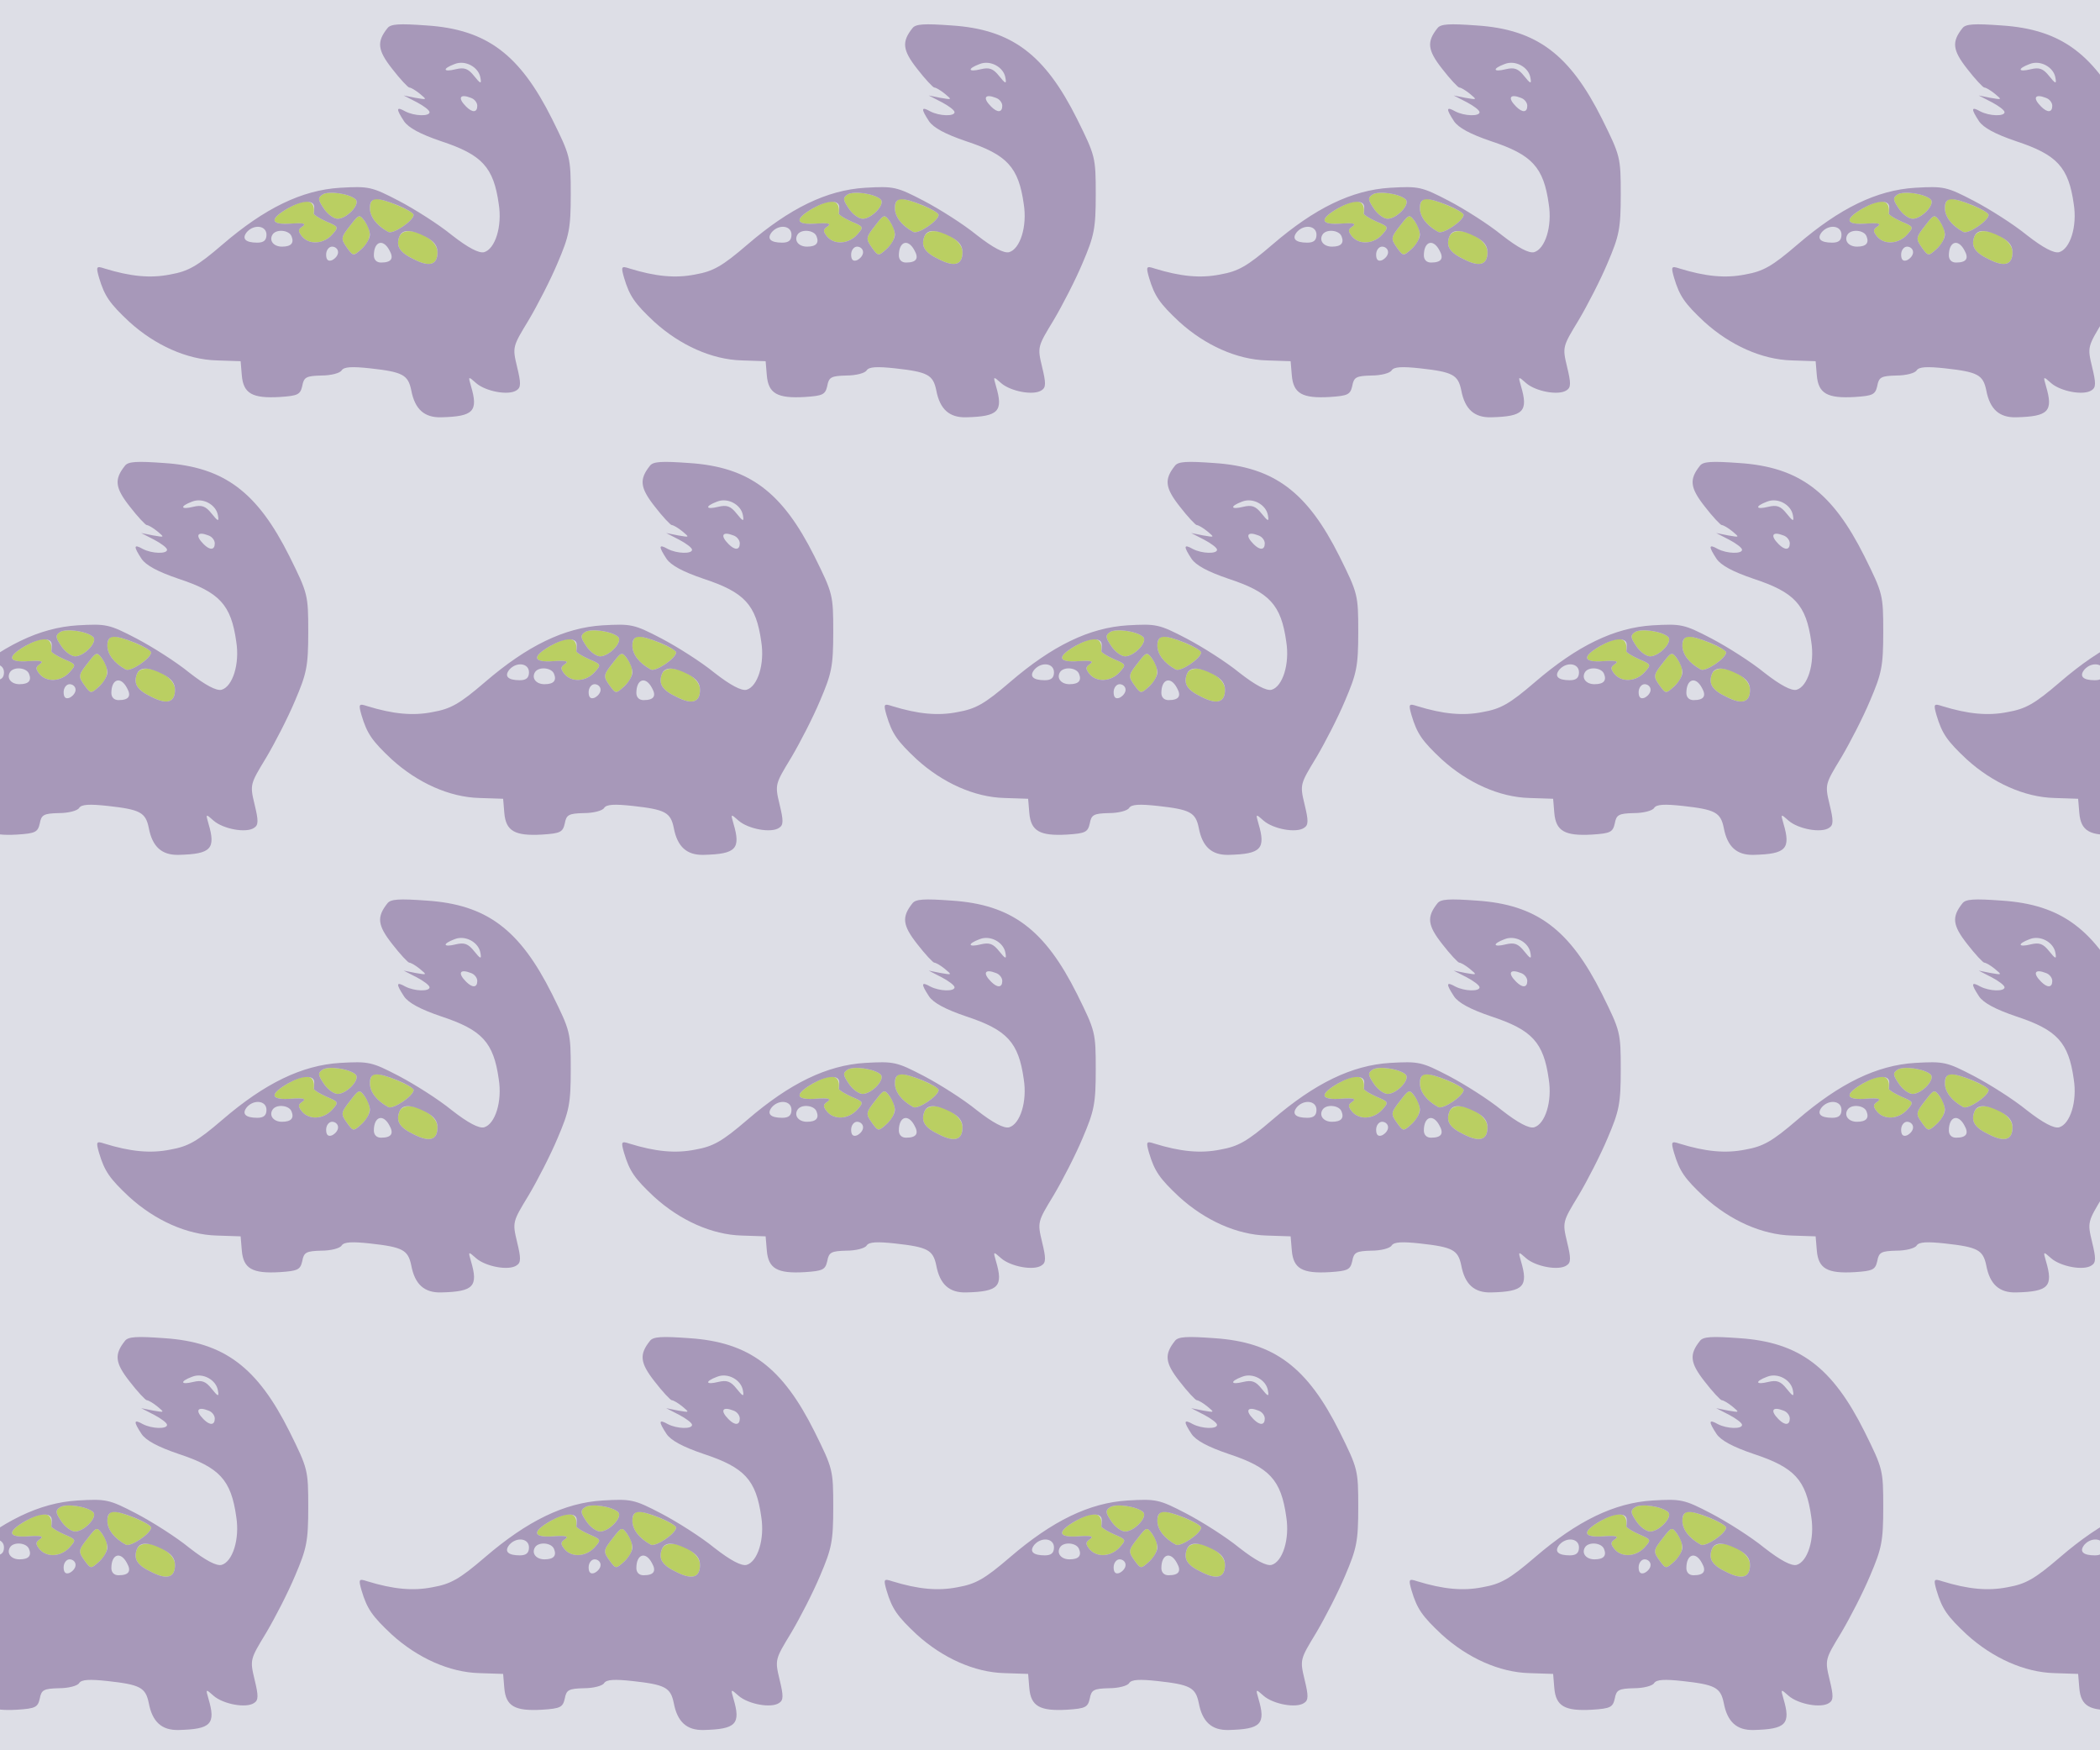 <?xml version="1.0" standalone="no"?>
<!DOCTYPE svg PUBLIC "-//W3C//DTD SVG 20010904//EN"
 "http://www.w3.org/TR/2001/REC-SVG-20010904/DTD/svg10.dtd">
<svg version="1.0" xmlns="http://www.w3.org/2000/svg" width="528pt" height="440pt" viewBox="0 0 528 440" preserveAspectRatio = "xMidYMid meet" >
<rect width="528" height="440" fill="#DDDEE6"/>
<g id="row0" transform="translate(17,0.0)">
<g id="0" transform="translate(0.0,0)scale(1,1)">

<path d="M712 535 c-26 -33 -26 -35 -8 -60 14 -19 15 -19 35 -1 24 22 27 44 8 70 -13 18 -15 17 -35 -9z" transform="translate(0,110) scale(0.1,-0.1)" stroke="none" fill="#BACF62"/>

<path d="M641 611 c-12 -8 -12 -13 3 -35 9 -14 25 -26 35 -26 23 0 58 37 45 49 -15 14 -68 22 -83 12z" transform="translate(0,110) scale(0.1,-0.1)" stroke="none" fill="#BACF62"/>

<path d="M834 505 c-9 -24 1 -40 37 -57 39 -20 59 -14 59 18 0 39 -83 73 -96 39z" transform="translate(0,110) scale(0.1,-0.1)" stroke="none" fill="#BACF62"/>

<path d="M760 577 c0 -22 17 -44 46 -60 12 -7 64 28 64 43 0 9 -73 40 -95 40 -9 0 -15 -9 -15 -23z" transform="translate(0,110) scale(0.1,-0.1)" stroke="none" fill="#BACF62"/>

<path d="M555 577 c-49 -28 -46 -43 8 -39 29 2 38 0 28 -7 -12 -8 -12 -12 -2 -25 18 -22 54 -20 76 4 17 19 17 20 -14 33 -18 8 -32 17 -32 20 4 35 -18 40 -64 14z" transform="translate(0,110) scale(0.1,-0.1)" stroke="none" fill="#BACF62"/>

<path d="M804 1029 c-27 -34 -25 -55 12 -102 20 -26 40 -47 43 -47 4 0 16 -7 27 -16 18 -15 18 -15 -11 -10 l-30 6 33 -17 c17 -9 32 -20 32 -25 0 -11 -38 -10 -61 2 -23 13 -24 7 -3 -25 11 -16 40 -32 93 -50 103 -34 132 -65 145 -158 9 -56 -9 -113 -37 -121 -13 -3 -40 11 -81 43 -33 27 -93 65 -133 86 -69 36 -76 37 -148 33 -96 -6 -189 -51 -296 -143 -64 -55 -86 -67 -131 -75 -50 -10 -100 -5 -165 15 -21 7 -22 5 -14 -23 14 -47 27 -65 76 -111 65 -59 145 -95 220 -97 l60 -2 3 -36 c4 -45 26 -58 95 -54 46 3 52 6 57 28 4 22 10 25 48 26 24 0 47 6 51 13 6 9 26 10 72 5 81 -9 95 -16 103 -55 9 -48 33 -69 75 -68 82 2 94 15 75 79 -7 24 -7 25 13 7 24 -21 82 -32 102 -18 11 7 11 18 1 59 -12 50 -11 51 29 117 22 37 55 101 73 144 29 68 33 86 33 172 0 94 -1 97 -47 190 -81 162 -164 225 -315 235 -69 5 -91 4 -99 -7z m234 -125 c3 -16 0 -15 -16 5 -15 19 -25 22 -46 17 -32 -8 -35 1 -3 13 27 11 61 -8 65 -35z m-24 -50 c9 -3 16 -12 16 -20 0 -17 -12 -18 -28 -2 -22 22 -16 33 12 22z m-290 -255 c13 -12 -22 -49 -45 -49 -10 0 -26 12 -35 26 -15 22 -15 27 -3 35 15 10 68 2 83 -12z m-104 -20 c0 -5 0 -12 -1 -16 0 -3 14 -12 32 -20 31 -13 31 -14 14 -33 -22 -24 -58 -26 -76 -4 -10 13 -10 17 2 25 10 7 1 9 -28 7 -54 -4 -57 11 -8 39 36 20 65 21 65 2z m210 5 c22 -9 40 -20 40 -24 0 -15 -52 -50 -64 -43 -29 16 -46 38 -46 60 0 27 15 29 70 7z m-70 -74 c0 -9 -9 -25 -21 -36 -20 -18 -21 -18 -35 1 -18 25 -18 27 8 60 20 26 22 27 35 9 7 -10 13 -25 13 -34z m-260 0 c0 -14 -7 -20 -23 -20 -30 0 -40 10 -26 27 18 20 49 16 49 -7z m63 -4 c7 -17 -1 -26 -24 -26 -21 0 -33 15 -24 30 9 15 42 12 48 -4z m337 -1 c21 -11 30 -23 30 -39 0 -32 -20 -38 -59 -18 -36 17 -46 33 -37 57 7 19 29 19 66 0z m-91 -34 c12 -21 5 -31 -21 -31 -11 0 -18 7 -18 18 0 35 23 43 39 13z m-129 -5 c0 -8 -7 -16 -15 -20 -10 -4 -15 1 -15 14 0 11 7 20 15 20 8 0 15 -6 15 -14z" transform="translate(0,110) scale(0.1,-0.1)" stroke="none" fill="#A798B9"/>

</g>

<g id="1" transform="translate(132.0,0)scale(1,1)">

<path d="M712 535 c-26 -33 -26 -35 -8 -60 14 -19 15 -19 35 -1 24 22 27 44 8 70 -13 18 -15 17 -35 -9z" transform="translate(0,110) scale(0.1,-0.1)" stroke="none" fill="#BACF62"/>

<path d="M641 611 c-12 -8 -12 -13 3 -35 9 -14 25 -26 35 -26 23 0 58 37 45 49 -15 14 -68 22 -83 12z" transform="translate(0,110) scale(0.1,-0.1)" stroke="none" fill="#BACF62"/>

<path d="M834 505 c-9 -24 1 -40 37 -57 39 -20 59 -14 59 18 0 39 -83 73 -96 39z" transform="translate(0,110) scale(0.1,-0.1)" stroke="none" fill="#BACF62"/>

<path d="M760 577 c0 -22 17 -44 46 -60 12 -7 64 28 64 43 0 9 -73 40 -95 40 -9 0 -15 -9 -15 -23z" transform="translate(0,110) scale(0.1,-0.1)" stroke="none" fill="#BACF62"/>

<path d="M555 577 c-49 -28 -46 -43 8 -39 29 2 38 0 28 -7 -12 -8 -12 -12 -2 -25 18 -22 54 -20 76 4 17 19 17 20 -14 33 -18 8 -32 17 -32 20 4 35 -18 40 -64 14z" transform="translate(0,110) scale(0.1,-0.1)" stroke="none" fill="#BACF62"/>

<path d="M804 1029 c-27 -34 -25 -55 12 -102 20 -26 40 -47 43 -47 4 0 16 -7 27 -16 18 -15 18 -15 -11 -10 l-30 6 33 -17 c17 -9 32 -20 32 -25 0 -11 -38 -10 -61 2 -23 13 -24 7 -3 -25 11 -16 40 -32 93 -50 103 -34 132 -65 145 -158 9 -56 -9 -113 -37 -121 -13 -3 -40 11 -81 43 -33 27 -93 65 -133 86 -69 36 -76 37 -148 33 -96 -6 -189 -51 -296 -143 -64 -55 -86 -67 -131 -75 -50 -10 -100 -5 -165 15 -21 7 -22 5 -14 -23 14 -47 27 -65 76 -111 65 -59 145 -95 220 -97 l60 -2 3 -36 c4 -45 26 -58 95 -54 46 3 52 6 57 28 4 22 10 25 48 26 24 0 47 6 51 13 6 9 26 10 72 5 81 -9 95 -16 103 -55 9 -48 33 -69 75 -68 82 2 94 15 75 79 -7 24 -7 25 13 7 24 -21 82 -32 102 -18 11 7 11 18 1 59 -12 50 -11 51 29 117 22 37 55 101 73 144 29 68 33 86 33 172 0 94 -1 97 -47 190 -81 162 -164 225 -315 235 -69 5 -91 4 -99 -7z m234 -125 c3 -16 0 -15 -16 5 -15 19 -25 22 -46 17 -32 -8 -35 1 -3 13 27 11 61 -8 65 -35z m-24 -50 c9 -3 16 -12 16 -20 0 -17 -12 -18 -28 -2 -22 22 -16 33 12 22z m-290 -255 c13 -12 -22 -49 -45 -49 -10 0 -26 12 -35 26 -15 22 -15 27 -3 35 15 10 68 2 83 -12z m-104 -20 c0 -5 0 -12 -1 -16 0 -3 14 -12 32 -20 31 -13 31 -14 14 -33 -22 -24 -58 -26 -76 -4 -10 13 -10 17 2 25 10 7 1 9 -28 7 -54 -4 -57 11 -8 39 36 20 65 21 65 2z m210 5 c22 -9 40 -20 40 -24 0 -15 -52 -50 -64 -43 -29 16 -46 38 -46 60 0 27 15 29 70 7z m-70 -74 c0 -9 -9 -25 -21 -36 -20 -18 -21 -18 -35 1 -18 25 -18 27 8 60 20 26 22 27 35 9 7 -10 13 -25 13 -34z m-260 0 c0 -14 -7 -20 -23 -20 -30 0 -40 10 -26 27 18 20 49 16 49 -7z m63 -4 c7 -17 -1 -26 -24 -26 -21 0 -33 15 -24 30 9 15 42 12 48 -4z m337 -1 c21 -11 30 -23 30 -39 0 -32 -20 -38 -59 -18 -36 17 -46 33 -37 57 7 19 29 19 66 0z m-91 -34 c12 -21 5 -31 -21 -31 -11 0 -18 7 -18 18 0 35 23 43 39 13z m-129 -5 c0 -8 -7 -16 -15 -20 -10 -4 -15 1 -15 14 0 11 7 20 15 20 8 0 15 -6 15 -14z" transform="translate(0,110) scale(0.1,-0.1)" stroke="none" fill="#A798B9"/>

</g>

<g id="2" transform="translate(264.0,0)scale(1,1)">

<path d="M712 535 c-26 -33 -26 -35 -8 -60 14 -19 15 -19 35 -1 24 22 27 44 8 70 -13 18 -15 17 -35 -9z" transform="translate(0,110) scale(0.1,-0.1)" stroke="none" fill="#BACF62"/>

<path d="M641 611 c-12 -8 -12 -13 3 -35 9 -14 25 -26 35 -26 23 0 58 37 45 49 -15 14 -68 22 -83 12z" transform="translate(0,110) scale(0.1,-0.1)" stroke="none" fill="#BACF62"/>

<path d="M834 505 c-9 -24 1 -40 37 -57 39 -20 59 -14 59 18 0 39 -83 73 -96 39z" transform="translate(0,110) scale(0.1,-0.1)" stroke="none" fill="#BACF62"/>

<path d="M760 577 c0 -22 17 -44 46 -60 12 -7 64 28 64 43 0 9 -73 40 -95 40 -9 0 -15 -9 -15 -23z" transform="translate(0,110) scale(0.1,-0.1)" stroke="none" fill="#BACF62"/>

<path d="M555 577 c-49 -28 -46 -43 8 -39 29 2 38 0 28 -7 -12 -8 -12 -12 -2 -25 18 -22 54 -20 76 4 17 19 17 20 -14 33 -18 8 -32 17 -32 20 4 35 -18 40 -64 14z" transform="translate(0,110) scale(0.1,-0.1)" stroke="none" fill="#BACF62"/>

<path d="M804 1029 c-27 -34 -25 -55 12 -102 20 -26 40 -47 43 -47 4 0 16 -7 27 -16 18 -15 18 -15 -11 -10 l-30 6 33 -17 c17 -9 32 -20 32 -25 0 -11 -38 -10 -61 2 -23 13 -24 7 -3 -25 11 -16 40 -32 93 -50 103 -34 132 -65 145 -158 9 -56 -9 -113 -37 -121 -13 -3 -40 11 -81 43 -33 27 -93 65 -133 86 -69 36 -76 37 -148 33 -96 -6 -189 -51 -296 -143 -64 -55 -86 -67 -131 -75 -50 -10 -100 -5 -165 15 -21 7 -22 5 -14 -23 14 -47 27 -65 76 -111 65 -59 145 -95 220 -97 l60 -2 3 -36 c4 -45 26 -58 95 -54 46 3 52 6 57 28 4 22 10 25 48 26 24 0 47 6 51 13 6 9 26 10 72 5 81 -9 95 -16 103 -55 9 -48 33 -69 75 -68 82 2 94 15 75 79 -7 24 -7 25 13 7 24 -21 82 -32 102 -18 11 7 11 18 1 59 -12 50 -11 51 29 117 22 37 55 101 73 144 29 68 33 86 33 172 0 94 -1 97 -47 190 -81 162 -164 225 -315 235 -69 5 -91 4 -99 -7z m234 -125 c3 -16 0 -15 -16 5 -15 19 -25 22 -46 17 -32 -8 -35 1 -3 13 27 11 61 -8 65 -35z m-24 -50 c9 -3 16 -12 16 -20 0 -17 -12 -18 -28 -2 -22 22 -16 33 12 22z m-290 -255 c13 -12 -22 -49 -45 -49 -10 0 -26 12 -35 26 -15 22 -15 27 -3 35 15 10 68 2 83 -12z m-104 -20 c0 -5 0 -12 -1 -16 0 -3 14 -12 32 -20 31 -13 31 -14 14 -33 -22 -24 -58 -26 -76 -4 -10 13 -10 17 2 25 10 7 1 9 -28 7 -54 -4 -57 11 -8 39 36 20 65 21 65 2z m210 5 c22 -9 40 -20 40 -24 0 -15 -52 -50 -64 -43 -29 16 -46 38 -46 60 0 27 15 29 70 7z m-70 -74 c0 -9 -9 -25 -21 -36 -20 -18 -21 -18 -35 1 -18 25 -18 27 8 60 20 26 22 27 35 9 7 -10 13 -25 13 -34z m-260 0 c0 -14 -7 -20 -23 -20 -30 0 -40 10 -26 27 18 20 49 16 49 -7z m63 -4 c7 -17 -1 -26 -24 -26 -21 0 -33 15 -24 30 9 15 42 12 48 -4z m337 -1 c21 -11 30 -23 30 -39 0 -32 -20 -38 -59 -18 -36 17 -46 33 -37 57 7 19 29 19 66 0z m-91 -34 c12 -21 5 -31 -21 -31 -11 0 -18 7 -18 18 0 35 23 43 39 13z m-129 -5 c0 -8 -7 -16 -15 -20 -10 -4 -15 1 -15 14 0 11 7 20 15 20 8 0 15 -6 15 -14z" transform="translate(0,110) scale(0.1,-0.1)" stroke="none" fill="#A798B9"/>

</g>

<g id="3" transform="translate(396.0,0)scale(1,1)">

<path d="M712 535 c-26 -33 -26 -35 -8 -60 14 -19 15 -19 35 -1 24 22 27 44 8 70 -13 18 -15 17 -35 -9z" transform="translate(0,110) scale(0.1,-0.1)" stroke="none" fill="#BACF62"/>

<path d="M641 611 c-12 -8 -12 -13 3 -35 9 -14 25 -26 35 -26 23 0 58 37 45 49 -15 14 -68 22 -83 12z" transform="translate(0,110) scale(0.1,-0.1)" stroke="none" fill="#BACF62"/>

<path d="M834 505 c-9 -24 1 -40 37 -57 39 -20 59 -14 59 18 0 39 -83 73 -96 39z" transform="translate(0,110) scale(0.1,-0.1)" stroke="none" fill="#BACF62"/>

<path d="M760 577 c0 -22 17 -44 46 -60 12 -7 64 28 64 43 0 9 -73 40 -95 40 -9 0 -15 -9 -15 -23z" transform="translate(0,110) scale(0.1,-0.1)" stroke="none" fill="#BACF62"/>

<path d="M555 577 c-49 -28 -46 -43 8 -39 29 2 38 0 28 -7 -12 -8 -12 -12 -2 -25 18 -22 54 -20 76 4 17 19 17 20 -14 33 -18 8 -32 17 -32 20 4 35 -18 40 -64 14z" transform="translate(0,110) scale(0.1,-0.1)" stroke="none" fill="#BACF62"/>

<path d="M804 1029 c-27 -34 -25 -55 12 -102 20 -26 40 -47 43 -47 4 0 16 -7 27 -16 18 -15 18 -15 -11 -10 l-30 6 33 -17 c17 -9 32 -20 32 -25 0 -11 -38 -10 -61 2 -23 13 -24 7 -3 -25 11 -16 40 -32 93 -50 103 -34 132 -65 145 -158 9 -56 -9 -113 -37 -121 -13 -3 -40 11 -81 43 -33 27 -93 65 -133 86 -69 36 -76 37 -148 33 -96 -6 -189 -51 -296 -143 -64 -55 -86 -67 -131 -75 -50 -10 -100 -5 -165 15 -21 7 -22 5 -14 -23 14 -47 27 -65 76 -111 65 -59 145 -95 220 -97 l60 -2 3 -36 c4 -45 26 -58 95 -54 46 3 52 6 57 28 4 22 10 25 48 26 24 0 47 6 51 13 6 9 26 10 72 5 81 -9 95 -16 103 -55 9 -48 33 -69 75 -68 82 2 94 15 75 79 -7 24 -7 25 13 7 24 -21 82 -32 102 -18 11 7 11 18 1 59 -12 50 -11 51 29 117 22 37 55 101 73 144 29 68 33 86 33 172 0 94 -1 97 -47 190 -81 162 -164 225 -315 235 -69 5 -91 4 -99 -7z m234 -125 c3 -16 0 -15 -16 5 -15 19 -25 22 -46 17 -32 -8 -35 1 -3 13 27 11 61 -8 65 -35z m-24 -50 c9 -3 16 -12 16 -20 0 -17 -12 -18 -28 -2 -22 22 -16 33 12 22z m-290 -255 c13 -12 -22 -49 -45 -49 -10 0 -26 12 -35 26 -15 22 -15 27 -3 35 15 10 68 2 83 -12z m-104 -20 c0 -5 0 -12 -1 -16 0 -3 14 -12 32 -20 31 -13 31 -14 14 -33 -22 -24 -58 -26 -76 -4 -10 13 -10 17 2 25 10 7 1 9 -28 7 -54 -4 -57 11 -8 39 36 20 65 21 65 2z m210 5 c22 -9 40 -20 40 -24 0 -15 -52 -50 -64 -43 -29 16 -46 38 -46 60 0 27 15 29 70 7z m-70 -74 c0 -9 -9 -25 -21 -36 -20 -18 -21 -18 -35 1 -18 25 -18 27 8 60 20 26 22 27 35 9 7 -10 13 -25 13 -34z m-260 0 c0 -14 -7 -20 -23 -20 -30 0 -40 10 -26 27 18 20 49 16 49 -7z m63 -4 c7 -17 -1 -26 -24 -26 -21 0 -33 15 -24 30 9 15 42 12 48 -4z m337 -1 c21 -11 30 -23 30 -39 0 -32 -20 -38 -59 -18 -36 17 -46 33 -37 57 7 19 29 19 66 0z m-91 -34 c12 -21 5 -31 -21 -31 -11 0 -18 7 -18 18 0 35 23 43 39 13z m-129 -5 c0 -8 -7 -16 -15 -20 -10 -4 -15 1 -15 14 0 11 7 20 15 20 8 0 15 -6 15 -14z" transform="translate(0,110) scale(0.1,-0.1)" stroke="none" fill="#A798B9"/>

</g>

<g id="4" transform="translate(528.0,0)scale(1,1)">

<path d="M712 535 c-26 -33 -26 -35 -8 -60 14 -19 15 -19 35 -1 24 22 27 44 8 70 -13 18 -15 17 -35 -9z" transform="translate(0,110) scale(0.1,-0.1)" stroke="none" fill="#BACF62"/>

<path d="M641 611 c-12 -8 -12 -13 3 -35 9 -14 25 -26 35 -26 23 0 58 37 45 49 -15 14 -68 22 -83 12z" transform="translate(0,110) scale(0.1,-0.1)" stroke="none" fill="#BACF62"/>

<path d="M834 505 c-9 -24 1 -40 37 -57 39 -20 59 -14 59 18 0 39 -83 73 -96 39z" transform="translate(0,110) scale(0.1,-0.1)" stroke="none" fill="#BACF62"/>

<path d="M760 577 c0 -22 17 -44 46 -60 12 -7 64 28 64 43 0 9 -73 40 -95 40 -9 0 -15 -9 -15 -23z" transform="translate(0,110) scale(0.1,-0.1)" stroke="none" fill="#BACF62"/>

<path d="M555 577 c-49 -28 -46 -43 8 -39 29 2 38 0 28 -7 -12 -8 -12 -12 -2 -25 18 -22 54 -20 76 4 17 19 17 20 -14 33 -18 8 -32 17 -32 20 4 35 -18 40 -64 14z" transform="translate(0,110) scale(0.1,-0.1)" stroke="none" fill="#BACF62"/>

<path d="M804 1029 c-27 -34 -25 -55 12 -102 20 -26 40 -47 43 -47 4 0 16 -7 27 -16 18 -15 18 -15 -11 -10 l-30 6 33 -17 c17 -9 32 -20 32 -25 0 -11 -38 -10 -61 2 -23 13 -24 7 -3 -25 11 -16 40 -32 93 -50 103 -34 132 -65 145 -158 9 -56 -9 -113 -37 -121 -13 -3 -40 11 -81 43 -33 27 -93 65 -133 86 -69 36 -76 37 -148 33 -96 -6 -189 -51 -296 -143 -64 -55 -86 -67 -131 -75 -50 -10 -100 -5 -165 15 -21 7 -22 5 -14 -23 14 -47 27 -65 76 -111 65 -59 145 -95 220 -97 l60 -2 3 -36 c4 -45 26 -58 95 -54 46 3 52 6 57 28 4 22 10 25 48 26 24 0 47 6 51 13 6 9 26 10 72 5 81 -9 95 -16 103 -55 9 -48 33 -69 75 -68 82 2 94 15 75 79 -7 24 -7 25 13 7 24 -21 82 -32 102 -18 11 7 11 18 1 59 -12 50 -11 51 29 117 22 37 55 101 73 144 29 68 33 86 33 172 0 94 -1 97 -47 190 -81 162 -164 225 -315 235 -69 5 -91 4 -99 -7z m234 -125 c3 -16 0 -15 -16 5 -15 19 -25 22 -46 17 -32 -8 -35 1 -3 13 27 11 61 -8 65 -35z m-24 -50 c9 -3 16 -12 16 -20 0 -17 -12 -18 -28 -2 -22 22 -16 33 12 22z m-290 -255 c13 -12 -22 -49 -45 -49 -10 0 -26 12 -35 26 -15 22 -15 27 -3 35 15 10 68 2 83 -12z m-104 -20 c0 -5 0 -12 -1 -16 0 -3 14 -12 32 -20 31 -13 31 -14 14 -33 -22 -24 -58 -26 -76 -4 -10 13 -10 17 2 25 10 7 1 9 -28 7 -54 -4 -57 11 -8 39 36 20 65 21 65 2z m210 5 c22 -9 40 -20 40 -24 0 -15 -52 -50 -64 -43 -29 16 -46 38 -46 60 0 27 15 29 70 7z m-70 -74 c0 -9 -9 -25 -21 -36 -20 -18 -21 -18 -35 1 -18 25 -18 27 8 60 20 26 22 27 35 9 7 -10 13 -25 13 -34z m-260 0 c0 -14 -7 -20 -23 -20 -30 0 -40 10 -26 27 18 20 49 16 49 -7z m63 -4 c7 -17 -1 -26 -24 -26 -21 0 -33 15 -24 30 9 15 42 12 48 -4z m337 -1 c21 -11 30 -23 30 -39 0 -32 -20 -38 -59 -18 -36 17 -46 33 -37 57 7 19 29 19 66 0z m-91 -34 c12 -21 5 -31 -21 -31 -11 0 -18 7 -18 18 0 35 23 43 39 13z m-129 -5 c0 -8 -7 -16 -15 -20 -10 -4 -15 1 -15 14 0 11 7 20 15 20 8 0 15 -6 15 -14z" transform="translate(0,110) scale(0.1,-0.1)" stroke="none" fill="#A798B9"/>

</g>

</g>
<g id="row1" transform="translate(-49,110.0)">
<g id="0" transform="translate(0.0,0)scale(1,1)">

<path d="M712 535 c-26 -33 -26 -35 -8 -60 14 -19 15 -19 35 -1 24 22 27 44 8 70 -13 18 -15 17 -35 -9z" transform="translate(0,110) scale(0.1,-0.1)" stroke="none" fill="#BACF62"/>

<path d="M641 611 c-12 -8 -12 -13 3 -35 9 -14 25 -26 35 -26 23 0 58 37 45 49 -15 14 -68 22 -83 12z" transform="translate(0,110) scale(0.1,-0.1)" stroke="none" fill="#BACF62"/>

<path d="M834 505 c-9 -24 1 -40 37 -57 39 -20 59 -14 59 18 0 39 -83 73 -96 39z" transform="translate(0,110) scale(0.1,-0.1)" stroke="none" fill="#BACF62"/>

<path d="M760 577 c0 -22 17 -44 46 -60 12 -7 64 28 64 43 0 9 -73 40 -95 40 -9 0 -15 -9 -15 -23z" transform="translate(0,110) scale(0.1,-0.1)" stroke="none" fill="#BACF62"/>

<path d="M555 577 c-49 -28 -46 -43 8 -39 29 2 38 0 28 -7 -12 -8 -12 -12 -2 -25 18 -22 54 -20 76 4 17 19 17 20 -14 33 -18 8 -32 17 -32 20 4 35 -18 40 -64 14z" transform="translate(0,110) scale(0.1,-0.1)" stroke="none" fill="#BACF62"/>

<path d="M804 1029 c-27 -34 -25 -55 12 -102 20 -26 40 -47 43 -47 4 0 16 -7 27 -16 18 -15 18 -15 -11 -10 l-30 6 33 -17 c17 -9 32 -20 32 -25 0 -11 -38 -10 -61 2 -23 13 -24 7 -3 -25 11 -16 40 -32 93 -50 103 -34 132 -65 145 -158 9 -56 -9 -113 -37 -121 -13 -3 -40 11 -81 43 -33 27 -93 65 -133 86 -69 36 -76 37 -148 33 -96 -6 -189 -51 -296 -143 -64 -55 -86 -67 -131 -75 -50 -10 -100 -5 -165 15 -21 7 -22 5 -14 -23 14 -47 27 -65 76 -111 65 -59 145 -95 220 -97 l60 -2 3 -36 c4 -45 26 -58 95 -54 46 3 52 6 57 28 4 22 10 25 48 26 24 0 47 6 51 13 6 9 26 10 72 5 81 -9 95 -16 103 -55 9 -48 33 -69 75 -68 82 2 94 15 75 79 -7 24 -7 25 13 7 24 -21 82 -32 102 -18 11 7 11 18 1 59 -12 50 -11 51 29 117 22 37 55 101 73 144 29 68 33 86 33 172 0 94 -1 97 -47 190 -81 162 -164 225 -315 235 -69 5 -91 4 -99 -7z m234 -125 c3 -16 0 -15 -16 5 -15 19 -25 22 -46 17 -32 -8 -35 1 -3 13 27 11 61 -8 65 -35z m-24 -50 c9 -3 16 -12 16 -20 0 -17 -12 -18 -28 -2 -22 22 -16 33 12 22z m-290 -255 c13 -12 -22 -49 -45 -49 -10 0 -26 12 -35 26 -15 22 -15 27 -3 35 15 10 68 2 83 -12z m-104 -20 c0 -5 0 -12 -1 -16 0 -3 14 -12 32 -20 31 -13 31 -14 14 -33 -22 -24 -58 -26 -76 -4 -10 13 -10 17 2 25 10 7 1 9 -28 7 -54 -4 -57 11 -8 39 36 20 65 21 65 2z m210 5 c22 -9 40 -20 40 -24 0 -15 -52 -50 -64 -43 -29 16 -46 38 -46 60 0 27 15 29 70 7z m-70 -74 c0 -9 -9 -25 -21 -36 -20 -18 -21 -18 -35 1 -18 25 -18 27 8 60 20 26 22 27 35 9 7 -10 13 -25 13 -34z m-260 0 c0 -14 -7 -20 -23 -20 -30 0 -40 10 -26 27 18 20 49 16 49 -7z m63 -4 c7 -17 -1 -26 -24 -26 -21 0 -33 15 -24 30 9 15 42 12 48 -4z m337 -1 c21 -11 30 -23 30 -39 0 -32 -20 -38 -59 -18 -36 17 -46 33 -37 57 7 19 29 19 66 0z m-91 -34 c12 -21 5 -31 -21 -31 -11 0 -18 7 -18 18 0 35 23 43 39 13z m-129 -5 c0 -8 -7 -16 -15 -20 -10 -4 -15 1 -15 14 0 11 7 20 15 20 8 0 15 -6 15 -14z" transform="translate(0,110) scale(0.1,-0.1)" stroke="none" fill="#A798B9"/>

</g>

<g id="1" transform="translate(132.0,0)scale(1,1)">

<path d="M712 535 c-26 -33 -26 -35 -8 -60 14 -19 15 -19 35 -1 24 22 27 44 8 70 -13 18 -15 17 -35 -9z" transform="translate(0,110) scale(0.1,-0.1)" stroke="none" fill="#BACF62"/>

<path d="M641 611 c-12 -8 -12 -13 3 -35 9 -14 25 -26 35 -26 23 0 58 37 45 49 -15 14 -68 22 -83 12z" transform="translate(0,110) scale(0.1,-0.1)" stroke="none" fill="#BACF62"/>

<path d="M834 505 c-9 -24 1 -40 37 -57 39 -20 59 -14 59 18 0 39 -83 73 -96 39z" transform="translate(0,110) scale(0.1,-0.1)" stroke="none" fill="#BACF62"/>

<path d="M760 577 c0 -22 17 -44 46 -60 12 -7 64 28 64 43 0 9 -73 40 -95 40 -9 0 -15 -9 -15 -23z" transform="translate(0,110) scale(0.1,-0.1)" stroke="none" fill="#BACF62"/>

<path d="M555 577 c-49 -28 -46 -43 8 -39 29 2 38 0 28 -7 -12 -8 -12 -12 -2 -25 18 -22 54 -20 76 4 17 19 17 20 -14 33 -18 8 -32 17 -32 20 4 35 -18 40 -64 14z" transform="translate(0,110) scale(0.1,-0.1)" stroke="none" fill="#BACF62"/>

<path d="M804 1029 c-27 -34 -25 -55 12 -102 20 -26 40 -47 43 -47 4 0 16 -7 27 -16 18 -15 18 -15 -11 -10 l-30 6 33 -17 c17 -9 32 -20 32 -25 0 -11 -38 -10 -61 2 -23 13 -24 7 -3 -25 11 -16 40 -32 93 -50 103 -34 132 -65 145 -158 9 -56 -9 -113 -37 -121 -13 -3 -40 11 -81 43 -33 27 -93 65 -133 86 -69 36 -76 37 -148 33 -96 -6 -189 -51 -296 -143 -64 -55 -86 -67 -131 -75 -50 -10 -100 -5 -165 15 -21 7 -22 5 -14 -23 14 -47 27 -65 76 -111 65 -59 145 -95 220 -97 l60 -2 3 -36 c4 -45 26 -58 95 -54 46 3 52 6 57 28 4 22 10 25 48 26 24 0 47 6 51 13 6 9 26 10 72 5 81 -9 95 -16 103 -55 9 -48 33 -69 75 -68 82 2 94 15 75 79 -7 24 -7 25 13 7 24 -21 82 -32 102 -18 11 7 11 18 1 59 -12 50 -11 51 29 117 22 37 55 101 73 144 29 68 33 86 33 172 0 94 -1 97 -47 190 -81 162 -164 225 -315 235 -69 5 -91 4 -99 -7z m234 -125 c3 -16 0 -15 -16 5 -15 19 -25 22 -46 17 -32 -8 -35 1 -3 13 27 11 61 -8 65 -35z m-24 -50 c9 -3 16 -12 16 -20 0 -17 -12 -18 -28 -2 -22 22 -16 33 12 22z m-290 -255 c13 -12 -22 -49 -45 -49 -10 0 -26 12 -35 26 -15 22 -15 27 -3 35 15 10 68 2 83 -12z m-104 -20 c0 -5 0 -12 -1 -16 0 -3 14 -12 32 -20 31 -13 31 -14 14 -33 -22 -24 -58 -26 -76 -4 -10 13 -10 17 2 25 10 7 1 9 -28 7 -54 -4 -57 11 -8 39 36 20 65 21 65 2z m210 5 c22 -9 40 -20 40 -24 0 -15 -52 -50 -64 -43 -29 16 -46 38 -46 60 0 27 15 29 70 7z m-70 -74 c0 -9 -9 -25 -21 -36 -20 -18 -21 -18 -35 1 -18 25 -18 27 8 60 20 26 22 27 35 9 7 -10 13 -25 13 -34z m-260 0 c0 -14 -7 -20 -23 -20 -30 0 -40 10 -26 27 18 20 49 16 49 -7z m63 -4 c7 -17 -1 -26 -24 -26 -21 0 -33 15 -24 30 9 15 42 12 48 -4z m337 -1 c21 -11 30 -23 30 -39 0 -32 -20 -38 -59 -18 -36 17 -46 33 -37 57 7 19 29 19 66 0z m-91 -34 c12 -21 5 -31 -21 -31 -11 0 -18 7 -18 18 0 35 23 43 39 13z m-129 -5 c0 -8 -7 -16 -15 -20 -10 -4 -15 1 -15 14 0 11 7 20 15 20 8 0 15 -6 15 -14z" transform="translate(0,110) scale(0.1,-0.1)" stroke="none" fill="#A798B9"/>

</g>

<g id="2" transform="translate(264.0,0)scale(1,1)">

<path d="M712 535 c-26 -33 -26 -35 -8 -60 14 -19 15 -19 35 -1 24 22 27 44 8 70 -13 18 -15 17 -35 -9z" transform="translate(0,110) scale(0.1,-0.1)" stroke="none" fill="#BACF62"/>

<path d="M641 611 c-12 -8 -12 -13 3 -35 9 -14 25 -26 35 -26 23 0 58 37 45 49 -15 14 -68 22 -83 12z" transform="translate(0,110) scale(0.1,-0.1)" stroke="none" fill="#BACF62"/>

<path d="M834 505 c-9 -24 1 -40 37 -57 39 -20 59 -14 59 18 0 39 -83 73 -96 39z" transform="translate(0,110) scale(0.1,-0.1)" stroke="none" fill="#BACF62"/>

<path d="M760 577 c0 -22 17 -44 46 -60 12 -7 64 28 64 43 0 9 -73 40 -95 40 -9 0 -15 -9 -15 -23z" transform="translate(0,110) scale(0.1,-0.1)" stroke="none" fill="#BACF62"/>

<path d="M555 577 c-49 -28 -46 -43 8 -39 29 2 38 0 28 -7 -12 -8 -12 -12 -2 -25 18 -22 54 -20 76 4 17 19 17 20 -14 33 -18 8 -32 17 -32 20 4 35 -18 40 -64 14z" transform="translate(0,110) scale(0.1,-0.1)" stroke="none" fill="#BACF62"/>

<path d="M804 1029 c-27 -34 -25 -55 12 -102 20 -26 40 -47 43 -47 4 0 16 -7 27 -16 18 -15 18 -15 -11 -10 l-30 6 33 -17 c17 -9 32 -20 32 -25 0 -11 -38 -10 -61 2 -23 13 -24 7 -3 -25 11 -16 40 -32 93 -50 103 -34 132 -65 145 -158 9 -56 -9 -113 -37 -121 -13 -3 -40 11 -81 43 -33 27 -93 65 -133 86 -69 36 -76 37 -148 33 -96 -6 -189 -51 -296 -143 -64 -55 -86 -67 -131 -75 -50 -10 -100 -5 -165 15 -21 7 -22 5 -14 -23 14 -47 27 -65 76 -111 65 -59 145 -95 220 -97 l60 -2 3 -36 c4 -45 26 -58 95 -54 46 3 52 6 57 28 4 22 10 25 48 26 24 0 47 6 51 13 6 9 26 10 72 5 81 -9 95 -16 103 -55 9 -48 33 -69 75 -68 82 2 94 15 75 79 -7 24 -7 25 13 7 24 -21 82 -32 102 -18 11 7 11 18 1 59 -12 50 -11 51 29 117 22 37 55 101 73 144 29 68 33 86 33 172 0 94 -1 97 -47 190 -81 162 -164 225 -315 235 -69 5 -91 4 -99 -7z m234 -125 c3 -16 0 -15 -16 5 -15 19 -25 22 -46 17 -32 -8 -35 1 -3 13 27 11 61 -8 65 -35z m-24 -50 c9 -3 16 -12 16 -20 0 -17 -12 -18 -28 -2 -22 22 -16 33 12 22z m-290 -255 c13 -12 -22 -49 -45 -49 -10 0 -26 12 -35 26 -15 22 -15 27 -3 35 15 10 68 2 83 -12z m-104 -20 c0 -5 0 -12 -1 -16 0 -3 14 -12 32 -20 31 -13 31 -14 14 -33 -22 -24 -58 -26 -76 -4 -10 13 -10 17 2 25 10 7 1 9 -28 7 -54 -4 -57 11 -8 39 36 20 65 21 65 2z m210 5 c22 -9 40 -20 40 -24 0 -15 -52 -50 -64 -43 -29 16 -46 38 -46 60 0 27 15 29 70 7z m-70 -74 c0 -9 -9 -25 -21 -36 -20 -18 -21 -18 -35 1 -18 25 -18 27 8 60 20 26 22 27 35 9 7 -10 13 -25 13 -34z m-260 0 c0 -14 -7 -20 -23 -20 -30 0 -40 10 -26 27 18 20 49 16 49 -7z m63 -4 c7 -17 -1 -26 -24 -26 -21 0 -33 15 -24 30 9 15 42 12 48 -4z m337 -1 c21 -11 30 -23 30 -39 0 -32 -20 -38 -59 -18 -36 17 -46 33 -37 57 7 19 29 19 66 0z m-91 -34 c12 -21 5 -31 -21 -31 -11 0 -18 7 -18 18 0 35 23 43 39 13z m-129 -5 c0 -8 -7 -16 -15 -20 -10 -4 -15 1 -15 14 0 11 7 20 15 20 8 0 15 -6 15 -14z" transform="translate(0,110) scale(0.1,-0.1)" stroke="none" fill="#A798B9"/>

</g>

<g id="3" transform="translate(396.0,0)scale(1,1)">

<path d="M712 535 c-26 -33 -26 -35 -8 -60 14 -19 15 -19 35 -1 24 22 27 44 8 70 -13 18 -15 17 -35 -9z" transform="translate(0,110) scale(0.1,-0.1)" stroke="none" fill="#BACF62"/>

<path d="M641 611 c-12 -8 -12 -13 3 -35 9 -14 25 -26 35 -26 23 0 58 37 45 49 -15 14 -68 22 -83 12z" transform="translate(0,110) scale(0.1,-0.1)" stroke="none" fill="#BACF62"/>

<path d="M834 505 c-9 -24 1 -40 37 -57 39 -20 59 -14 59 18 0 39 -83 73 -96 39z" transform="translate(0,110) scale(0.1,-0.1)" stroke="none" fill="#BACF62"/>

<path d="M760 577 c0 -22 17 -44 46 -60 12 -7 64 28 64 43 0 9 -73 40 -95 40 -9 0 -15 -9 -15 -23z" transform="translate(0,110) scale(0.1,-0.1)" stroke="none" fill="#BACF62"/>

<path d="M555 577 c-49 -28 -46 -43 8 -39 29 2 38 0 28 -7 -12 -8 -12 -12 -2 -25 18 -22 54 -20 76 4 17 19 17 20 -14 33 -18 8 -32 17 -32 20 4 35 -18 40 -64 14z" transform="translate(0,110) scale(0.1,-0.1)" stroke="none" fill="#BACF62"/>

<path d="M804 1029 c-27 -34 -25 -55 12 -102 20 -26 40 -47 43 -47 4 0 16 -7 27 -16 18 -15 18 -15 -11 -10 l-30 6 33 -17 c17 -9 32 -20 32 -25 0 -11 -38 -10 -61 2 -23 13 -24 7 -3 -25 11 -16 40 -32 93 -50 103 -34 132 -65 145 -158 9 -56 -9 -113 -37 -121 -13 -3 -40 11 -81 43 -33 27 -93 65 -133 86 -69 36 -76 37 -148 33 -96 -6 -189 -51 -296 -143 -64 -55 -86 -67 -131 -75 -50 -10 -100 -5 -165 15 -21 7 -22 5 -14 -23 14 -47 27 -65 76 -111 65 -59 145 -95 220 -97 l60 -2 3 -36 c4 -45 26 -58 95 -54 46 3 52 6 57 28 4 22 10 25 48 26 24 0 47 6 51 13 6 9 26 10 72 5 81 -9 95 -16 103 -55 9 -48 33 -69 75 -68 82 2 94 15 75 79 -7 24 -7 25 13 7 24 -21 82 -32 102 -18 11 7 11 18 1 59 -12 50 -11 51 29 117 22 37 55 101 73 144 29 68 33 86 33 172 0 94 -1 97 -47 190 -81 162 -164 225 -315 235 -69 5 -91 4 -99 -7z m234 -125 c3 -16 0 -15 -16 5 -15 19 -25 22 -46 17 -32 -8 -35 1 -3 13 27 11 61 -8 65 -35z m-24 -50 c9 -3 16 -12 16 -20 0 -17 -12 -18 -28 -2 -22 22 -16 33 12 22z m-290 -255 c13 -12 -22 -49 -45 -49 -10 0 -26 12 -35 26 -15 22 -15 27 -3 35 15 10 68 2 83 -12z m-104 -20 c0 -5 0 -12 -1 -16 0 -3 14 -12 32 -20 31 -13 31 -14 14 -33 -22 -24 -58 -26 -76 -4 -10 13 -10 17 2 25 10 7 1 9 -28 7 -54 -4 -57 11 -8 39 36 20 65 21 65 2z m210 5 c22 -9 40 -20 40 -24 0 -15 -52 -50 -64 -43 -29 16 -46 38 -46 60 0 27 15 29 70 7z m-70 -74 c0 -9 -9 -25 -21 -36 -20 -18 -21 -18 -35 1 -18 25 -18 27 8 60 20 26 22 27 35 9 7 -10 13 -25 13 -34z m-260 0 c0 -14 -7 -20 -23 -20 -30 0 -40 10 -26 27 18 20 49 16 49 -7z m63 -4 c7 -17 -1 -26 -24 -26 -21 0 -33 15 -24 30 9 15 42 12 48 -4z m337 -1 c21 -11 30 -23 30 -39 0 -32 -20 -38 -59 -18 -36 17 -46 33 -37 57 7 19 29 19 66 0z m-91 -34 c12 -21 5 -31 -21 -31 -11 0 -18 7 -18 18 0 35 23 43 39 13z m-129 -5 c0 -8 -7 -16 -15 -20 -10 -4 -15 1 -15 14 0 11 7 20 15 20 8 0 15 -6 15 -14z" transform="translate(0,110) scale(0.1,-0.1)" stroke="none" fill="#A798B9"/>

</g>

<g id="4" transform="translate(528.0,0)scale(1,1)">

<path d="M712 535 c-26 -33 -26 -35 -8 -60 14 -19 15 -19 35 -1 24 22 27 44 8 70 -13 18 -15 17 -35 -9z" transform="translate(0,110) scale(0.1,-0.1)" stroke="none" fill="#BACF62"/>

<path d="M641 611 c-12 -8 -12 -13 3 -35 9 -14 25 -26 35 -26 23 0 58 37 45 49 -15 14 -68 22 -83 12z" transform="translate(0,110) scale(0.1,-0.1)" stroke="none" fill="#BACF62"/>

<path d="M834 505 c-9 -24 1 -40 37 -57 39 -20 59 -14 59 18 0 39 -83 73 -96 39z" transform="translate(0,110) scale(0.1,-0.1)" stroke="none" fill="#BACF62"/>

<path d="M760 577 c0 -22 17 -44 46 -60 12 -7 64 28 64 43 0 9 -73 40 -95 40 -9 0 -15 -9 -15 -23z" transform="translate(0,110) scale(0.1,-0.1)" stroke="none" fill="#BACF62"/>

<path d="M555 577 c-49 -28 -46 -43 8 -39 29 2 38 0 28 -7 -12 -8 -12 -12 -2 -25 18 -22 54 -20 76 4 17 19 17 20 -14 33 -18 8 -32 17 -32 20 4 35 -18 40 -64 14z" transform="translate(0,110) scale(0.1,-0.1)" stroke="none" fill="#BACF62"/>

<path d="M804 1029 c-27 -34 -25 -55 12 -102 20 -26 40 -47 43 -47 4 0 16 -7 27 -16 18 -15 18 -15 -11 -10 l-30 6 33 -17 c17 -9 32 -20 32 -25 0 -11 -38 -10 -61 2 -23 13 -24 7 -3 -25 11 -16 40 -32 93 -50 103 -34 132 -65 145 -158 9 -56 -9 -113 -37 -121 -13 -3 -40 11 -81 43 -33 27 -93 65 -133 86 -69 36 -76 37 -148 33 -96 -6 -189 -51 -296 -143 -64 -55 -86 -67 -131 -75 -50 -10 -100 -5 -165 15 -21 7 -22 5 -14 -23 14 -47 27 -65 76 -111 65 -59 145 -95 220 -97 l60 -2 3 -36 c4 -45 26 -58 95 -54 46 3 52 6 57 28 4 22 10 25 48 26 24 0 47 6 51 13 6 9 26 10 72 5 81 -9 95 -16 103 -55 9 -48 33 -69 75 -68 82 2 94 15 75 79 -7 24 -7 25 13 7 24 -21 82 -32 102 -18 11 7 11 18 1 59 -12 50 -11 51 29 117 22 37 55 101 73 144 29 68 33 86 33 172 0 94 -1 97 -47 190 -81 162 -164 225 -315 235 -69 5 -91 4 -99 -7z m234 -125 c3 -16 0 -15 -16 5 -15 19 -25 22 -46 17 -32 -8 -35 1 -3 13 27 11 61 -8 65 -35z m-24 -50 c9 -3 16 -12 16 -20 0 -17 -12 -18 -28 -2 -22 22 -16 33 12 22z m-290 -255 c13 -12 -22 -49 -45 -49 -10 0 -26 12 -35 26 -15 22 -15 27 -3 35 15 10 68 2 83 -12z m-104 -20 c0 -5 0 -12 -1 -16 0 -3 14 -12 32 -20 31 -13 31 -14 14 -33 -22 -24 -58 -26 -76 -4 -10 13 -10 17 2 25 10 7 1 9 -28 7 -54 -4 -57 11 -8 39 36 20 65 21 65 2z m210 5 c22 -9 40 -20 40 -24 0 -15 -52 -50 -64 -43 -29 16 -46 38 -46 60 0 27 15 29 70 7z m-70 -74 c0 -9 -9 -25 -21 -36 -20 -18 -21 -18 -35 1 -18 25 -18 27 8 60 20 26 22 27 35 9 7 -10 13 -25 13 -34z m-260 0 c0 -14 -7 -20 -23 -20 -30 0 -40 10 -26 27 18 20 49 16 49 -7z m63 -4 c7 -17 -1 -26 -24 -26 -21 0 -33 15 -24 30 9 15 42 12 48 -4z m337 -1 c21 -11 30 -23 30 -39 0 -32 -20 -38 -59 -18 -36 17 -46 33 -37 57 7 19 29 19 66 0z m-91 -34 c12 -21 5 -31 -21 -31 -11 0 -18 7 -18 18 0 35 23 43 39 13z m-129 -5 c0 -8 -7 -16 -15 -20 -10 -4 -15 1 -15 14 0 11 7 20 15 20 8 0 15 -6 15 -14z" transform="translate(0,110) scale(0.1,-0.1)" stroke="none" fill="#A798B9"/>

</g>

</g>
<g id="row2" transform="translate(17,220.0)">
<g id="0" transform="translate(0.0,0)scale(1,1)">

<path d="M712 535 c-26 -33 -26 -35 -8 -60 14 -19 15 -19 35 -1 24 22 27 44 8 70 -13 18 -15 17 -35 -9z" transform="translate(0,110) scale(0.1,-0.1)" stroke="none" fill="#BACF62"/>

<path d="M641 611 c-12 -8 -12 -13 3 -35 9 -14 25 -26 35 -26 23 0 58 37 45 49 -15 14 -68 22 -83 12z" transform="translate(0,110) scale(0.1,-0.1)" stroke="none" fill="#BACF62"/>

<path d="M834 505 c-9 -24 1 -40 37 -57 39 -20 59 -14 59 18 0 39 -83 73 -96 39z" transform="translate(0,110) scale(0.1,-0.1)" stroke="none" fill="#BACF62"/>

<path d="M760 577 c0 -22 17 -44 46 -60 12 -7 64 28 64 43 0 9 -73 40 -95 40 -9 0 -15 -9 -15 -23z" transform="translate(0,110) scale(0.1,-0.1)" stroke="none" fill="#BACF62"/>

<path d="M555 577 c-49 -28 -46 -43 8 -39 29 2 38 0 28 -7 -12 -8 -12 -12 -2 -25 18 -22 54 -20 76 4 17 19 17 20 -14 33 -18 8 -32 17 -32 20 4 35 -18 40 -64 14z" transform="translate(0,110) scale(0.1,-0.1)" stroke="none" fill="#BACF62"/>

<path d="M804 1029 c-27 -34 -25 -55 12 -102 20 -26 40 -47 43 -47 4 0 16 -7 27 -16 18 -15 18 -15 -11 -10 l-30 6 33 -17 c17 -9 32 -20 32 -25 0 -11 -38 -10 -61 2 -23 13 -24 7 -3 -25 11 -16 40 -32 93 -50 103 -34 132 -65 145 -158 9 -56 -9 -113 -37 -121 -13 -3 -40 11 -81 43 -33 27 -93 65 -133 86 -69 36 -76 37 -148 33 -96 -6 -189 -51 -296 -143 -64 -55 -86 -67 -131 -75 -50 -10 -100 -5 -165 15 -21 7 -22 5 -14 -23 14 -47 27 -65 76 -111 65 -59 145 -95 220 -97 l60 -2 3 -36 c4 -45 26 -58 95 -54 46 3 52 6 57 28 4 22 10 25 48 26 24 0 47 6 51 13 6 9 26 10 72 5 81 -9 95 -16 103 -55 9 -48 33 -69 75 -68 82 2 94 15 75 79 -7 24 -7 25 13 7 24 -21 82 -32 102 -18 11 7 11 18 1 59 -12 50 -11 51 29 117 22 37 55 101 73 144 29 68 33 86 33 172 0 94 -1 97 -47 190 -81 162 -164 225 -315 235 -69 5 -91 4 -99 -7z m234 -125 c3 -16 0 -15 -16 5 -15 19 -25 22 -46 17 -32 -8 -35 1 -3 13 27 11 61 -8 65 -35z m-24 -50 c9 -3 16 -12 16 -20 0 -17 -12 -18 -28 -2 -22 22 -16 33 12 22z m-290 -255 c13 -12 -22 -49 -45 -49 -10 0 -26 12 -35 26 -15 22 -15 27 -3 35 15 10 68 2 83 -12z m-104 -20 c0 -5 0 -12 -1 -16 0 -3 14 -12 32 -20 31 -13 31 -14 14 -33 -22 -24 -58 -26 -76 -4 -10 13 -10 17 2 25 10 7 1 9 -28 7 -54 -4 -57 11 -8 39 36 20 65 21 65 2z m210 5 c22 -9 40 -20 40 -24 0 -15 -52 -50 -64 -43 -29 16 -46 38 -46 60 0 27 15 29 70 7z m-70 -74 c0 -9 -9 -25 -21 -36 -20 -18 -21 -18 -35 1 -18 25 -18 27 8 60 20 26 22 27 35 9 7 -10 13 -25 13 -34z m-260 0 c0 -14 -7 -20 -23 -20 -30 0 -40 10 -26 27 18 20 49 16 49 -7z m63 -4 c7 -17 -1 -26 -24 -26 -21 0 -33 15 -24 30 9 15 42 12 48 -4z m337 -1 c21 -11 30 -23 30 -39 0 -32 -20 -38 -59 -18 -36 17 -46 33 -37 57 7 19 29 19 66 0z m-91 -34 c12 -21 5 -31 -21 -31 -11 0 -18 7 -18 18 0 35 23 43 39 13z m-129 -5 c0 -8 -7 -16 -15 -20 -10 -4 -15 1 -15 14 0 11 7 20 15 20 8 0 15 -6 15 -14z" transform="translate(0,110) scale(0.1,-0.1)" stroke="none" fill="#A798B9"/>

</g>

<g id="1" transform="translate(132.0,0)scale(1,1)">

<path d="M712 535 c-26 -33 -26 -35 -8 -60 14 -19 15 -19 35 -1 24 22 27 44 8 70 -13 18 -15 17 -35 -9z" transform="translate(0,110) scale(0.1,-0.1)" stroke="none" fill="#BACF62"/>

<path d="M641 611 c-12 -8 -12 -13 3 -35 9 -14 25 -26 35 -26 23 0 58 37 45 49 -15 14 -68 22 -83 12z" transform="translate(0,110) scale(0.1,-0.1)" stroke="none" fill="#BACF62"/>

<path d="M834 505 c-9 -24 1 -40 37 -57 39 -20 59 -14 59 18 0 39 -83 73 -96 39z" transform="translate(0,110) scale(0.1,-0.1)" stroke="none" fill="#BACF62"/>

<path d="M760 577 c0 -22 17 -44 46 -60 12 -7 64 28 64 43 0 9 -73 40 -95 40 -9 0 -15 -9 -15 -23z" transform="translate(0,110) scale(0.1,-0.1)" stroke="none" fill="#BACF62"/>

<path d="M555 577 c-49 -28 -46 -43 8 -39 29 2 38 0 28 -7 -12 -8 -12 -12 -2 -25 18 -22 54 -20 76 4 17 19 17 20 -14 33 -18 8 -32 17 -32 20 4 35 -18 40 -64 14z" transform="translate(0,110) scale(0.1,-0.1)" stroke="none" fill="#BACF62"/>

<path d="M804 1029 c-27 -34 -25 -55 12 -102 20 -26 40 -47 43 -47 4 0 16 -7 27 -16 18 -15 18 -15 -11 -10 l-30 6 33 -17 c17 -9 32 -20 32 -25 0 -11 -38 -10 -61 2 -23 13 -24 7 -3 -25 11 -16 40 -32 93 -50 103 -34 132 -65 145 -158 9 -56 -9 -113 -37 -121 -13 -3 -40 11 -81 43 -33 27 -93 65 -133 86 -69 36 -76 37 -148 33 -96 -6 -189 -51 -296 -143 -64 -55 -86 -67 -131 -75 -50 -10 -100 -5 -165 15 -21 7 -22 5 -14 -23 14 -47 27 -65 76 -111 65 -59 145 -95 220 -97 l60 -2 3 -36 c4 -45 26 -58 95 -54 46 3 52 6 57 28 4 22 10 25 48 26 24 0 47 6 51 13 6 9 26 10 72 5 81 -9 95 -16 103 -55 9 -48 33 -69 75 -68 82 2 94 15 75 79 -7 24 -7 25 13 7 24 -21 82 -32 102 -18 11 7 11 18 1 59 -12 50 -11 51 29 117 22 37 55 101 73 144 29 68 33 86 33 172 0 94 -1 97 -47 190 -81 162 -164 225 -315 235 -69 5 -91 4 -99 -7z m234 -125 c3 -16 0 -15 -16 5 -15 19 -25 22 -46 17 -32 -8 -35 1 -3 13 27 11 61 -8 65 -35z m-24 -50 c9 -3 16 -12 16 -20 0 -17 -12 -18 -28 -2 -22 22 -16 33 12 22z m-290 -255 c13 -12 -22 -49 -45 -49 -10 0 -26 12 -35 26 -15 22 -15 27 -3 35 15 10 68 2 83 -12z m-104 -20 c0 -5 0 -12 -1 -16 0 -3 14 -12 32 -20 31 -13 31 -14 14 -33 -22 -24 -58 -26 -76 -4 -10 13 -10 17 2 25 10 7 1 9 -28 7 -54 -4 -57 11 -8 39 36 20 65 21 65 2z m210 5 c22 -9 40 -20 40 -24 0 -15 -52 -50 -64 -43 -29 16 -46 38 -46 60 0 27 15 29 70 7z m-70 -74 c0 -9 -9 -25 -21 -36 -20 -18 -21 -18 -35 1 -18 25 -18 27 8 60 20 26 22 27 35 9 7 -10 13 -25 13 -34z m-260 0 c0 -14 -7 -20 -23 -20 -30 0 -40 10 -26 27 18 20 49 16 49 -7z m63 -4 c7 -17 -1 -26 -24 -26 -21 0 -33 15 -24 30 9 15 42 12 48 -4z m337 -1 c21 -11 30 -23 30 -39 0 -32 -20 -38 -59 -18 -36 17 -46 33 -37 57 7 19 29 19 66 0z m-91 -34 c12 -21 5 -31 -21 -31 -11 0 -18 7 -18 18 0 35 23 43 39 13z m-129 -5 c0 -8 -7 -16 -15 -20 -10 -4 -15 1 -15 14 0 11 7 20 15 20 8 0 15 -6 15 -14z" transform="translate(0,110) scale(0.1,-0.1)" stroke="none" fill="#A798B9"/>

</g>

<g id="2" transform="translate(264.0,0)scale(1,1)">

<path d="M712 535 c-26 -33 -26 -35 -8 -60 14 -19 15 -19 35 -1 24 22 27 44 8 70 -13 18 -15 17 -35 -9z" transform="translate(0,110) scale(0.1,-0.1)" stroke="none" fill="#BACF62"/>

<path d="M641 611 c-12 -8 -12 -13 3 -35 9 -14 25 -26 35 -26 23 0 58 37 45 49 -15 14 -68 22 -83 12z" transform="translate(0,110) scale(0.1,-0.1)" stroke="none" fill="#BACF62"/>

<path d="M834 505 c-9 -24 1 -40 37 -57 39 -20 59 -14 59 18 0 39 -83 73 -96 39z" transform="translate(0,110) scale(0.1,-0.1)" stroke="none" fill="#BACF62"/>

<path d="M760 577 c0 -22 17 -44 46 -60 12 -7 64 28 64 43 0 9 -73 40 -95 40 -9 0 -15 -9 -15 -23z" transform="translate(0,110) scale(0.1,-0.1)" stroke="none" fill="#BACF62"/>

<path d="M555 577 c-49 -28 -46 -43 8 -39 29 2 38 0 28 -7 -12 -8 -12 -12 -2 -25 18 -22 54 -20 76 4 17 19 17 20 -14 33 -18 8 -32 17 -32 20 4 35 -18 40 -64 14z" transform="translate(0,110) scale(0.1,-0.1)" stroke="none" fill="#BACF62"/>

<path d="M804 1029 c-27 -34 -25 -55 12 -102 20 -26 40 -47 43 -47 4 0 16 -7 27 -16 18 -15 18 -15 -11 -10 l-30 6 33 -17 c17 -9 32 -20 32 -25 0 -11 -38 -10 -61 2 -23 13 -24 7 -3 -25 11 -16 40 -32 93 -50 103 -34 132 -65 145 -158 9 -56 -9 -113 -37 -121 -13 -3 -40 11 -81 43 -33 27 -93 65 -133 86 -69 36 -76 37 -148 33 -96 -6 -189 -51 -296 -143 -64 -55 -86 -67 -131 -75 -50 -10 -100 -5 -165 15 -21 7 -22 5 -14 -23 14 -47 27 -65 76 -111 65 -59 145 -95 220 -97 l60 -2 3 -36 c4 -45 26 -58 95 -54 46 3 52 6 57 28 4 22 10 25 48 26 24 0 47 6 51 13 6 9 26 10 72 5 81 -9 95 -16 103 -55 9 -48 33 -69 75 -68 82 2 94 15 75 79 -7 24 -7 25 13 7 24 -21 82 -32 102 -18 11 7 11 18 1 59 -12 50 -11 51 29 117 22 37 55 101 73 144 29 68 33 86 33 172 0 94 -1 97 -47 190 -81 162 -164 225 -315 235 -69 5 -91 4 -99 -7z m234 -125 c3 -16 0 -15 -16 5 -15 19 -25 22 -46 17 -32 -8 -35 1 -3 13 27 11 61 -8 65 -35z m-24 -50 c9 -3 16 -12 16 -20 0 -17 -12 -18 -28 -2 -22 22 -16 33 12 22z m-290 -255 c13 -12 -22 -49 -45 -49 -10 0 -26 12 -35 26 -15 22 -15 27 -3 35 15 10 68 2 83 -12z m-104 -20 c0 -5 0 -12 -1 -16 0 -3 14 -12 32 -20 31 -13 31 -14 14 -33 -22 -24 -58 -26 -76 -4 -10 13 -10 17 2 25 10 7 1 9 -28 7 -54 -4 -57 11 -8 39 36 20 65 21 65 2z m210 5 c22 -9 40 -20 40 -24 0 -15 -52 -50 -64 -43 -29 16 -46 38 -46 60 0 27 15 29 70 7z m-70 -74 c0 -9 -9 -25 -21 -36 -20 -18 -21 -18 -35 1 -18 25 -18 27 8 60 20 26 22 27 35 9 7 -10 13 -25 13 -34z m-260 0 c0 -14 -7 -20 -23 -20 -30 0 -40 10 -26 27 18 20 49 16 49 -7z m63 -4 c7 -17 -1 -26 -24 -26 -21 0 -33 15 -24 30 9 15 42 12 48 -4z m337 -1 c21 -11 30 -23 30 -39 0 -32 -20 -38 -59 -18 -36 17 -46 33 -37 57 7 19 29 19 66 0z m-91 -34 c12 -21 5 -31 -21 -31 -11 0 -18 7 -18 18 0 35 23 43 39 13z m-129 -5 c0 -8 -7 -16 -15 -20 -10 -4 -15 1 -15 14 0 11 7 20 15 20 8 0 15 -6 15 -14z" transform="translate(0,110) scale(0.1,-0.1)" stroke="none" fill="#A798B9"/>

</g>

<g id="3" transform="translate(396.0,0)scale(1,1)">

<path d="M712 535 c-26 -33 -26 -35 -8 -60 14 -19 15 -19 35 -1 24 22 27 44 8 70 -13 18 -15 17 -35 -9z" transform="translate(0,110) scale(0.1,-0.1)" stroke="none" fill="#BACF62"/>

<path d="M641 611 c-12 -8 -12 -13 3 -35 9 -14 25 -26 35 -26 23 0 58 37 45 49 -15 14 -68 22 -83 12z" transform="translate(0,110) scale(0.1,-0.1)" stroke="none" fill="#BACF62"/>

<path d="M834 505 c-9 -24 1 -40 37 -57 39 -20 59 -14 59 18 0 39 -83 73 -96 39z" transform="translate(0,110) scale(0.1,-0.1)" stroke="none" fill="#BACF62"/>

<path d="M760 577 c0 -22 17 -44 46 -60 12 -7 64 28 64 43 0 9 -73 40 -95 40 -9 0 -15 -9 -15 -23z" transform="translate(0,110) scale(0.1,-0.1)" stroke="none" fill="#BACF62"/>

<path d="M555 577 c-49 -28 -46 -43 8 -39 29 2 38 0 28 -7 -12 -8 -12 -12 -2 -25 18 -22 54 -20 76 4 17 19 17 20 -14 33 -18 8 -32 17 -32 20 4 35 -18 40 -64 14z" transform="translate(0,110) scale(0.1,-0.1)" stroke="none" fill="#BACF62"/>

<path d="M804 1029 c-27 -34 -25 -55 12 -102 20 -26 40 -47 43 -47 4 0 16 -7 27 -16 18 -15 18 -15 -11 -10 l-30 6 33 -17 c17 -9 32 -20 32 -25 0 -11 -38 -10 -61 2 -23 13 -24 7 -3 -25 11 -16 40 -32 93 -50 103 -34 132 -65 145 -158 9 -56 -9 -113 -37 -121 -13 -3 -40 11 -81 43 -33 27 -93 65 -133 86 -69 36 -76 37 -148 33 -96 -6 -189 -51 -296 -143 -64 -55 -86 -67 -131 -75 -50 -10 -100 -5 -165 15 -21 7 -22 5 -14 -23 14 -47 27 -65 76 -111 65 -59 145 -95 220 -97 l60 -2 3 -36 c4 -45 26 -58 95 -54 46 3 52 6 57 28 4 22 10 25 48 26 24 0 47 6 51 13 6 9 26 10 72 5 81 -9 95 -16 103 -55 9 -48 33 -69 75 -68 82 2 94 15 75 79 -7 24 -7 25 13 7 24 -21 82 -32 102 -18 11 7 11 18 1 59 -12 50 -11 51 29 117 22 37 55 101 73 144 29 68 33 86 33 172 0 94 -1 97 -47 190 -81 162 -164 225 -315 235 -69 5 -91 4 -99 -7z m234 -125 c3 -16 0 -15 -16 5 -15 19 -25 22 -46 17 -32 -8 -35 1 -3 13 27 11 61 -8 65 -35z m-24 -50 c9 -3 16 -12 16 -20 0 -17 -12 -18 -28 -2 -22 22 -16 33 12 22z m-290 -255 c13 -12 -22 -49 -45 -49 -10 0 -26 12 -35 26 -15 22 -15 27 -3 35 15 10 68 2 83 -12z m-104 -20 c0 -5 0 -12 -1 -16 0 -3 14 -12 32 -20 31 -13 31 -14 14 -33 -22 -24 -58 -26 -76 -4 -10 13 -10 17 2 25 10 7 1 9 -28 7 -54 -4 -57 11 -8 39 36 20 65 21 65 2z m210 5 c22 -9 40 -20 40 -24 0 -15 -52 -50 -64 -43 -29 16 -46 38 -46 60 0 27 15 29 70 7z m-70 -74 c0 -9 -9 -25 -21 -36 -20 -18 -21 -18 -35 1 -18 25 -18 27 8 60 20 26 22 27 35 9 7 -10 13 -25 13 -34z m-260 0 c0 -14 -7 -20 -23 -20 -30 0 -40 10 -26 27 18 20 49 16 49 -7z m63 -4 c7 -17 -1 -26 -24 -26 -21 0 -33 15 -24 30 9 15 42 12 48 -4z m337 -1 c21 -11 30 -23 30 -39 0 -32 -20 -38 -59 -18 -36 17 -46 33 -37 57 7 19 29 19 66 0z m-91 -34 c12 -21 5 -31 -21 -31 -11 0 -18 7 -18 18 0 35 23 43 39 13z m-129 -5 c0 -8 -7 -16 -15 -20 -10 -4 -15 1 -15 14 0 11 7 20 15 20 8 0 15 -6 15 -14z" transform="translate(0,110) scale(0.1,-0.1)" stroke="none" fill="#A798B9"/>

</g>

<g id="4" transform="translate(528.0,0)scale(1,1)">

<path d="M712 535 c-26 -33 -26 -35 -8 -60 14 -19 15 -19 35 -1 24 22 27 44 8 70 -13 18 -15 17 -35 -9z" transform="translate(0,110) scale(0.1,-0.1)" stroke="none" fill="#BACF62"/>

<path d="M641 611 c-12 -8 -12 -13 3 -35 9 -14 25 -26 35 -26 23 0 58 37 45 49 -15 14 -68 22 -83 12z" transform="translate(0,110) scale(0.1,-0.1)" stroke="none" fill="#BACF62"/>

<path d="M834 505 c-9 -24 1 -40 37 -57 39 -20 59 -14 59 18 0 39 -83 73 -96 39z" transform="translate(0,110) scale(0.1,-0.1)" stroke="none" fill="#BACF62"/>

<path d="M760 577 c0 -22 17 -44 46 -60 12 -7 64 28 64 43 0 9 -73 40 -95 40 -9 0 -15 -9 -15 -23z" transform="translate(0,110) scale(0.1,-0.1)" stroke="none" fill="#BACF62"/>

<path d="M555 577 c-49 -28 -46 -43 8 -39 29 2 38 0 28 -7 -12 -8 -12 -12 -2 -25 18 -22 54 -20 76 4 17 19 17 20 -14 33 -18 8 -32 17 -32 20 4 35 -18 40 -64 14z" transform="translate(0,110) scale(0.1,-0.1)" stroke="none" fill="#BACF62"/>

<path d="M804 1029 c-27 -34 -25 -55 12 -102 20 -26 40 -47 43 -47 4 0 16 -7 27 -16 18 -15 18 -15 -11 -10 l-30 6 33 -17 c17 -9 32 -20 32 -25 0 -11 -38 -10 -61 2 -23 13 -24 7 -3 -25 11 -16 40 -32 93 -50 103 -34 132 -65 145 -158 9 -56 -9 -113 -37 -121 -13 -3 -40 11 -81 43 -33 27 -93 65 -133 86 -69 36 -76 37 -148 33 -96 -6 -189 -51 -296 -143 -64 -55 -86 -67 -131 -75 -50 -10 -100 -5 -165 15 -21 7 -22 5 -14 -23 14 -47 27 -65 76 -111 65 -59 145 -95 220 -97 l60 -2 3 -36 c4 -45 26 -58 95 -54 46 3 52 6 57 28 4 22 10 25 48 26 24 0 47 6 51 13 6 9 26 10 72 5 81 -9 95 -16 103 -55 9 -48 33 -69 75 -68 82 2 94 15 75 79 -7 24 -7 25 13 7 24 -21 82 -32 102 -18 11 7 11 18 1 59 -12 50 -11 51 29 117 22 37 55 101 73 144 29 68 33 86 33 172 0 94 -1 97 -47 190 -81 162 -164 225 -315 235 -69 5 -91 4 -99 -7z m234 -125 c3 -16 0 -15 -16 5 -15 19 -25 22 -46 17 -32 -8 -35 1 -3 13 27 11 61 -8 65 -35z m-24 -50 c9 -3 16 -12 16 -20 0 -17 -12 -18 -28 -2 -22 22 -16 33 12 22z m-290 -255 c13 -12 -22 -49 -45 -49 -10 0 -26 12 -35 26 -15 22 -15 27 -3 35 15 10 68 2 83 -12z m-104 -20 c0 -5 0 -12 -1 -16 0 -3 14 -12 32 -20 31 -13 31 -14 14 -33 -22 -24 -58 -26 -76 -4 -10 13 -10 17 2 25 10 7 1 9 -28 7 -54 -4 -57 11 -8 39 36 20 65 21 65 2z m210 5 c22 -9 40 -20 40 -24 0 -15 -52 -50 -64 -43 -29 16 -46 38 -46 60 0 27 15 29 70 7z m-70 -74 c0 -9 -9 -25 -21 -36 -20 -18 -21 -18 -35 1 -18 25 -18 27 8 60 20 26 22 27 35 9 7 -10 13 -25 13 -34z m-260 0 c0 -14 -7 -20 -23 -20 -30 0 -40 10 -26 27 18 20 49 16 49 -7z m63 -4 c7 -17 -1 -26 -24 -26 -21 0 -33 15 -24 30 9 15 42 12 48 -4z m337 -1 c21 -11 30 -23 30 -39 0 -32 -20 -38 -59 -18 -36 17 -46 33 -37 57 7 19 29 19 66 0z m-91 -34 c12 -21 5 -31 -21 -31 -11 0 -18 7 -18 18 0 35 23 43 39 13z m-129 -5 c0 -8 -7 -16 -15 -20 -10 -4 -15 1 -15 14 0 11 7 20 15 20 8 0 15 -6 15 -14z" transform="translate(0,110) scale(0.1,-0.1)" stroke="none" fill="#A798B9"/>

</g>

</g>
<g id="row3" transform="translate(-49,330.0)">
<g id="0" transform="translate(0.0,0)scale(1,1)">

<path d="M712 535 c-26 -33 -26 -35 -8 -60 14 -19 15 -19 35 -1 24 22 27 44 8 70 -13 18 -15 17 -35 -9z" transform="translate(0,110) scale(0.1,-0.1)" stroke="none" fill="#BACF62"/>

<path d="M641 611 c-12 -8 -12 -13 3 -35 9 -14 25 -26 35 -26 23 0 58 37 45 49 -15 14 -68 22 -83 12z" transform="translate(0,110) scale(0.1,-0.1)" stroke="none" fill="#BACF62"/>

<path d="M834 505 c-9 -24 1 -40 37 -57 39 -20 59 -14 59 18 0 39 -83 73 -96 39z" transform="translate(0,110) scale(0.1,-0.1)" stroke="none" fill="#BACF62"/>

<path d="M760 577 c0 -22 17 -44 46 -60 12 -7 64 28 64 43 0 9 -73 40 -95 40 -9 0 -15 -9 -15 -23z" transform="translate(0,110) scale(0.1,-0.1)" stroke="none" fill="#BACF62"/>

<path d="M555 577 c-49 -28 -46 -43 8 -39 29 2 38 0 28 -7 -12 -8 -12 -12 -2 -25 18 -22 54 -20 76 4 17 19 17 20 -14 33 -18 8 -32 17 -32 20 4 35 -18 40 -64 14z" transform="translate(0,110) scale(0.1,-0.1)" stroke="none" fill="#BACF62"/>

<path d="M804 1029 c-27 -34 -25 -55 12 -102 20 -26 40 -47 43 -47 4 0 16 -7 27 -16 18 -15 18 -15 -11 -10 l-30 6 33 -17 c17 -9 32 -20 32 -25 0 -11 -38 -10 -61 2 -23 13 -24 7 -3 -25 11 -16 40 -32 93 -50 103 -34 132 -65 145 -158 9 -56 -9 -113 -37 -121 -13 -3 -40 11 -81 43 -33 27 -93 65 -133 86 -69 36 -76 37 -148 33 -96 -6 -189 -51 -296 -143 -64 -55 -86 -67 -131 -75 -50 -10 -100 -5 -165 15 -21 7 -22 5 -14 -23 14 -47 27 -65 76 -111 65 -59 145 -95 220 -97 l60 -2 3 -36 c4 -45 26 -58 95 -54 46 3 52 6 57 28 4 22 10 25 48 26 24 0 47 6 51 13 6 9 26 10 72 5 81 -9 95 -16 103 -55 9 -48 33 -69 75 -68 82 2 94 15 75 79 -7 24 -7 25 13 7 24 -21 82 -32 102 -18 11 7 11 18 1 59 -12 50 -11 51 29 117 22 37 55 101 73 144 29 68 33 86 33 172 0 94 -1 97 -47 190 -81 162 -164 225 -315 235 -69 5 -91 4 -99 -7z m234 -125 c3 -16 0 -15 -16 5 -15 19 -25 22 -46 17 -32 -8 -35 1 -3 13 27 11 61 -8 65 -35z m-24 -50 c9 -3 16 -12 16 -20 0 -17 -12 -18 -28 -2 -22 22 -16 33 12 22z m-290 -255 c13 -12 -22 -49 -45 -49 -10 0 -26 12 -35 26 -15 22 -15 27 -3 35 15 10 68 2 83 -12z m-104 -20 c0 -5 0 -12 -1 -16 0 -3 14 -12 32 -20 31 -13 31 -14 14 -33 -22 -24 -58 -26 -76 -4 -10 13 -10 17 2 25 10 7 1 9 -28 7 -54 -4 -57 11 -8 39 36 20 65 21 65 2z m210 5 c22 -9 40 -20 40 -24 0 -15 -52 -50 -64 -43 -29 16 -46 38 -46 60 0 27 15 29 70 7z m-70 -74 c0 -9 -9 -25 -21 -36 -20 -18 -21 -18 -35 1 -18 25 -18 27 8 60 20 26 22 27 35 9 7 -10 13 -25 13 -34z m-260 0 c0 -14 -7 -20 -23 -20 -30 0 -40 10 -26 27 18 20 49 16 49 -7z m63 -4 c7 -17 -1 -26 -24 -26 -21 0 -33 15 -24 30 9 15 42 12 48 -4z m337 -1 c21 -11 30 -23 30 -39 0 -32 -20 -38 -59 -18 -36 17 -46 33 -37 57 7 19 29 19 66 0z m-91 -34 c12 -21 5 -31 -21 -31 -11 0 -18 7 -18 18 0 35 23 43 39 13z m-129 -5 c0 -8 -7 -16 -15 -20 -10 -4 -15 1 -15 14 0 11 7 20 15 20 8 0 15 -6 15 -14z" transform="translate(0,110) scale(0.1,-0.1)" stroke="none" fill="#A798B9"/>

</g>

<g id="1" transform="translate(132.0,0)scale(1,1)">

<path d="M712 535 c-26 -33 -26 -35 -8 -60 14 -19 15 -19 35 -1 24 22 27 44 8 70 -13 18 -15 17 -35 -9z" transform="translate(0,110) scale(0.1,-0.1)" stroke="none" fill="#BACF62"/>

<path d="M641 611 c-12 -8 -12 -13 3 -35 9 -14 25 -26 35 -26 23 0 58 37 45 49 -15 14 -68 22 -83 12z" transform="translate(0,110) scale(0.1,-0.1)" stroke="none" fill="#BACF62"/>

<path d="M834 505 c-9 -24 1 -40 37 -57 39 -20 59 -14 59 18 0 39 -83 73 -96 39z" transform="translate(0,110) scale(0.1,-0.1)" stroke="none" fill="#BACF62"/>

<path d="M760 577 c0 -22 17 -44 46 -60 12 -7 64 28 64 43 0 9 -73 40 -95 40 -9 0 -15 -9 -15 -23z" transform="translate(0,110) scale(0.1,-0.1)" stroke="none" fill="#BACF62"/>

<path d="M555 577 c-49 -28 -46 -43 8 -39 29 2 38 0 28 -7 -12 -8 -12 -12 -2 -25 18 -22 54 -20 76 4 17 19 17 20 -14 33 -18 8 -32 17 -32 20 4 35 -18 40 -64 14z" transform="translate(0,110) scale(0.1,-0.1)" stroke="none" fill="#BACF62"/>

<path d="M804 1029 c-27 -34 -25 -55 12 -102 20 -26 40 -47 43 -47 4 0 16 -7 27 -16 18 -15 18 -15 -11 -10 l-30 6 33 -17 c17 -9 32 -20 32 -25 0 -11 -38 -10 -61 2 -23 13 -24 7 -3 -25 11 -16 40 -32 93 -50 103 -34 132 -65 145 -158 9 -56 -9 -113 -37 -121 -13 -3 -40 11 -81 43 -33 27 -93 65 -133 86 -69 36 -76 37 -148 33 -96 -6 -189 -51 -296 -143 -64 -55 -86 -67 -131 -75 -50 -10 -100 -5 -165 15 -21 7 -22 5 -14 -23 14 -47 27 -65 76 -111 65 -59 145 -95 220 -97 l60 -2 3 -36 c4 -45 26 -58 95 -54 46 3 52 6 57 28 4 22 10 25 48 26 24 0 47 6 51 13 6 9 26 10 72 5 81 -9 95 -16 103 -55 9 -48 33 -69 75 -68 82 2 94 15 75 79 -7 24 -7 25 13 7 24 -21 82 -32 102 -18 11 7 11 18 1 59 -12 50 -11 51 29 117 22 37 55 101 73 144 29 68 33 86 33 172 0 94 -1 97 -47 190 -81 162 -164 225 -315 235 -69 5 -91 4 -99 -7z m234 -125 c3 -16 0 -15 -16 5 -15 19 -25 22 -46 17 -32 -8 -35 1 -3 13 27 11 61 -8 65 -35z m-24 -50 c9 -3 16 -12 16 -20 0 -17 -12 -18 -28 -2 -22 22 -16 33 12 22z m-290 -255 c13 -12 -22 -49 -45 -49 -10 0 -26 12 -35 26 -15 22 -15 27 -3 35 15 10 68 2 83 -12z m-104 -20 c0 -5 0 -12 -1 -16 0 -3 14 -12 32 -20 31 -13 31 -14 14 -33 -22 -24 -58 -26 -76 -4 -10 13 -10 17 2 25 10 7 1 9 -28 7 -54 -4 -57 11 -8 39 36 20 65 21 65 2z m210 5 c22 -9 40 -20 40 -24 0 -15 -52 -50 -64 -43 -29 16 -46 38 -46 60 0 27 15 29 70 7z m-70 -74 c0 -9 -9 -25 -21 -36 -20 -18 -21 -18 -35 1 -18 25 -18 27 8 60 20 26 22 27 35 9 7 -10 13 -25 13 -34z m-260 0 c0 -14 -7 -20 -23 -20 -30 0 -40 10 -26 27 18 20 49 16 49 -7z m63 -4 c7 -17 -1 -26 -24 -26 -21 0 -33 15 -24 30 9 15 42 12 48 -4z m337 -1 c21 -11 30 -23 30 -39 0 -32 -20 -38 -59 -18 -36 17 -46 33 -37 57 7 19 29 19 66 0z m-91 -34 c12 -21 5 -31 -21 -31 -11 0 -18 7 -18 18 0 35 23 43 39 13z m-129 -5 c0 -8 -7 -16 -15 -20 -10 -4 -15 1 -15 14 0 11 7 20 15 20 8 0 15 -6 15 -14z" transform="translate(0,110) scale(0.1,-0.1)" stroke="none" fill="#A798B9"/>

</g>

<g id="2" transform="translate(264.0,0)scale(1,1)">

<path d="M712 535 c-26 -33 -26 -35 -8 -60 14 -19 15 -19 35 -1 24 22 27 44 8 70 -13 18 -15 17 -35 -9z" transform="translate(0,110) scale(0.1,-0.1)" stroke="none" fill="#BACF62"/>

<path d="M641 611 c-12 -8 -12 -13 3 -35 9 -14 25 -26 35 -26 23 0 58 37 45 49 -15 14 -68 22 -83 12z" transform="translate(0,110) scale(0.1,-0.1)" stroke="none" fill="#BACF62"/>

<path d="M834 505 c-9 -24 1 -40 37 -57 39 -20 59 -14 59 18 0 39 -83 73 -96 39z" transform="translate(0,110) scale(0.1,-0.1)" stroke="none" fill="#BACF62"/>

<path d="M760 577 c0 -22 17 -44 46 -60 12 -7 64 28 64 43 0 9 -73 40 -95 40 -9 0 -15 -9 -15 -23z" transform="translate(0,110) scale(0.1,-0.1)" stroke="none" fill="#BACF62"/>

<path d="M555 577 c-49 -28 -46 -43 8 -39 29 2 38 0 28 -7 -12 -8 -12 -12 -2 -25 18 -22 54 -20 76 4 17 19 17 20 -14 33 -18 8 -32 17 -32 20 4 35 -18 40 -64 14z" transform="translate(0,110) scale(0.1,-0.1)" stroke="none" fill="#BACF62"/>

<path d="M804 1029 c-27 -34 -25 -55 12 -102 20 -26 40 -47 43 -47 4 0 16 -7 27 -16 18 -15 18 -15 -11 -10 l-30 6 33 -17 c17 -9 32 -20 32 -25 0 -11 -38 -10 -61 2 -23 13 -24 7 -3 -25 11 -16 40 -32 93 -50 103 -34 132 -65 145 -158 9 -56 -9 -113 -37 -121 -13 -3 -40 11 -81 43 -33 27 -93 65 -133 86 -69 36 -76 37 -148 33 -96 -6 -189 -51 -296 -143 -64 -55 -86 -67 -131 -75 -50 -10 -100 -5 -165 15 -21 7 -22 5 -14 -23 14 -47 27 -65 76 -111 65 -59 145 -95 220 -97 l60 -2 3 -36 c4 -45 26 -58 95 -54 46 3 52 6 57 28 4 22 10 25 48 26 24 0 47 6 51 13 6 9 26 10 72 5 81 -9 95 -16 103 -55 9 -48 33 -69 75 -68 82 2 94 15 75 79 -7 24 -7 25 13 7 24 -21 82 -32 102 -18 11 7 11 18 1 59 -12 50 -11 51 29 117 22 37 55 101 73 144 29 68 33 86 33 172 0 94 -1 97 -47 190 -81 162 -164 225 -315 235 -69 5 -91 4 -99 -7z m234 -125 c3 -16 0 -15 -16 5 -15 19 -25 22 -46 17 -32 -8 -35 1 -3 13 27 11 61 -8 65 -35z m-24 -50 c9 -3 16 -12 16 -20 0 -17 -12 -18 -28 -2 -22 22 -16 33 12 22z m-290 -255 c13 -12 -22 -49 -45 -49 -10 0 -26 12 -35 26 -15 22 -15 27 -3 35 15 10 68 2 83 -12z m-104 -20 c0 -5 0 -12 -1 -16 0 -3 14 -12 32 -20 31 -13 31 -14 14 -33 -22 -24 -58 -26 -76 -4 -10 13 -10 17 2 25 10 7 1 9 -28 7 -54 -4 -57 11 -8 39 36 20 65 21 65 2z m210 5 c22 -9 40 -20 40 -24 0 -15 -52 -50 -64 -43 -29 16 -46 38 -46 60 0 27 15 29 70 7z m-70 -74 c0 -9 -9 -25 -21 -36 -20 -18 -21 -18 -35 1 -18 25 -18 27 8 60 20 26 22 27 35 9 7 -10 13 -25 13 -34z m-260 0 c0 -14 -7 -20 -23 -20 -30 0 -40 10 -26 27 18 20 49 16 49 -7z m63 -4 c7 -17 -1 -26 -24 -26 -21 0 -33 15 -24 30 9 15 42 12 48 -4z m337 -1 c21 -11 30 -23 30 -39 0 -32 -20 -38 -59 -18 -36 17 -46 33 -37 57 7 19 29 19 66 0z m-91 -34 c12 -21 5 -31 -21 -31 -11 0 -18 7 -18 18 0 35 23 43 39 13z m-129 -5 c0 -8 -7 -16 -15 -20 -10 -4 -15 1 -15 14 0 11 7 20 15 20 8 0 15 -6 15 -14z" transform="translate(0,110) scale(0.1,-0.1)" stroke="none" fill="#A798B9"/>

</g>

<g id="3" transform="translate(396.0,0)scale(1,1)">

<path d="M712 535 c-26 -33 -26 -35 -8 -60 14 -19 15 -19 35 -1 24 22 27 44 8 70 -13 18 -15 17 -35 -9z" transform="translate(0,110) scale(0.1,-0.1)" stroke="none" fill="#BACF62"/>

<path d="M641 611 c-12 -8 -12 -13 3 -35 9 -14 25 -26 35 -26 23 0 58 37 45 49 -15 14 -68 22 -83 12z" transform="translate(0,110) scale(0.1,-0.1)" stroke="none" fill="#BACF62"/>

<path d="M834 505 c-9 -24 1 -40 37 -57 39 -20 59 -14 59 18 0 39 -83 73 -96 39z" transform="translate(0,110) scale(0.1,-0.1)" stroke="none" fill="#BACF62"/>

<path d="M760 577 c0 -22 17 -44 46 -60 12 -7 64 28 64 43 0 9 -73 40 -95 40 -9 0 -15 -9 -15 -23z" transform="translate(0,110) scale(0.1,-0.1)" stroke="none" fill="#BACF62"/>

<path d="M555 577 c-49 -28 -46 -43 8 -39 29 2 38 0 28 -7 -12 -8 -12 -12 -2 -25 18 -22 54 -20 76 4 17 19 17 20 -14 33 -18 8 -32 17 -32 20 4 35 -18 40 -64 14z" transform="translate(0,110) scale(0.1,-0.1)" stroke="none" fill="#BACF62"/>

<path d="M804 1029 c-27 -34 -25 -55 12 -102 20 -26 40 -47 43 -47 4 0 16 -7 27 -16 18 -15 18 -15 -11 -10 l-30 6 33 -17 c17 -9 32 -20 32 -25 0 -11 -38 -10 -61 2 -23 13 -24 7 -3 -25 11 -16 40 -32 93 -50 103 -34 132 -65 145 -158 9 -56 -9 -113 -37 -121 -13 -3 -40 11 -81 43 -33 27 -93 65 -133 86 -69 36 -76 37 -148 33 -96 -6 -189 -51 -296 -143 -64 -55 -86 -67 -131 -75 -50 -10 -100 -5 -165 15 -21 7 -22 5 -14 -23 14 -47 27 -65 76 -111 65 -59 145 -95 220 -97 l60 -2 3 -36 c4 -45 26 -58 95 -54 46 3 52 6 57 28 4 22 10 25 48 26 24 0 47 6 51 13 6 9 26 10 72 5 81 -9 95 -16 103 -55 9 -48 33 -69 75 -68 82 2 94 15 75 79 -7 24 -7 25 13 7 24 -21 82 -32 102 -18 11 7 11 18 1 59 -12 50 -11 51 29 117 22 37 55 101 73 144 29 68 33 86 33 172 0 94 -1 97 -47 190 -81 162 -164 225 -315 235 -69 5 -91 4 -99 -7z m234 -125 c3 -16 0 -15 -16 5 -15 19 -25 22 -46 17 -32 -8 -35 1 -3 13 27 11 61 -8 65 -35z m-24 -50 c9 -3 16 -12 16 -20 0 -17 -12 -18 -28 -2 -22 22 -16 33 12 22z m-290 -255 c13 -12 -22 -49 -45 -49 -10 0 -26 12 -35 26 -15 22 -15 27 -3 35 15 10 68 2 83 -12z m-104 -20 c0 -5 0 -12 -1 -16 0 -3 14 -12 32 -20 31 -13 31 -14 14 -33 -22 -24 -58 -26 -76 -4 -10 13 -10 17 2 25 10 7 1 9 -28 7 -54 -4 -57 11 -8 39 36 20 65 21 65 2z m210 5 c22 -9 40 -20 40 -24 0 -15 -52 -50 -64 -43 -29 16 -46 38 -46 60 0 27 15 29 70 7z m-70 -74 c0 -9 -9 -25 -21 -36 -20 -18 -21 -18 -35 1 -18 25 -18 27 8 60 20 26 22 27 35 9 7 -10 13 -25 13 -34z m-260 0 c0 -14 -7 -20 -23 -20 -30 0 -40 10 -26 27 18 20 49 16 49 -7z m63 -4 c7 -17 -1 -26 -24 -26 -21 0 -33 15 -24 30 9 15 42 12 48 -4z m337 -1 c21 -11 30 -23 30 -39 0 -32 -20 -38 -59 -18 -36 17 -46 33 -37 57 7 19 29 19 66 0z m-91 -34 c12 -21 5 -31 -21 -31 -11 0 -18 7 -18 18 0 35 23 43 39 13z m-129 -5 c0 -8 -7 -16 -15 -20 -10 -4 -15 1 -15 14 0 11 7 20 15 20 8 0 15 -6 15 -14z" transform="translate(0,110) scale(0.1,-0.1)" stroke="none" fill="#A798B9"/>

</g>

<g id="4" transform="translate(528.0,0)scale(1,1)">

<path d="M712 535 c-26 -33 -26 -35 -8 -60 14 -19 15 -19 35 -1 24 22 27 44 8 70 -13 18 -15 17 -35 -9z" transform="translate(0,110) scale(0.1,-0.1)" stroke="none" fill="#BACF62"/>

<path d="M641 611 c-12 -8 -12 -13 3 -35 9 -14 25 -26 35 -26 23 0 58 37 45 49 -15 14 -68 22 -83 12z" transform="translate(0,110) scale(0.1,-0.1)" stroke="none" fill="#BACF62"/>

<path d="M834 505 c-9 -24 1 -40 37 -57 39 -20 59 -14 59 18 0 39 -83 73 -96 39z" transform="translate(0,110) scale(0.1,-0.1)" stroke="none" fill="#BACF62"/>

<path d="M760 577 c0 -22 17 -44 46 -60 12 -7 64 28 64 43 0 9 -73 40 -95 40 -9 0 -15 -9 -15 -23z" transform="translate(0,110) scale(0.1,-0.1)" stroke="none" fill="#BACF62"/>

<path d="M555 577 c-49 -28 -46 -43 8 -39 29 2 38 0 28 -7 -12 -8 -12 -12 -2 -25 18 -22 54 -20 76 4 17 19 17 20 -14 33 -18 8 -32 17 -32 20 4 35 -18 40 -64 14z" transform="translate(0,110) scale(0.1,-0.1)" stroke="none" fill="#BACF62"/>

<path d="M804 1029 c-27 -34 -25 -55 12 -102 20 -26 40 -47 43 -47 4 0 16 -7 27 -16 18 -15 18 -15 -11 -10 l-30 6 33 -17 c17 -9 32 -20 32 -25 0 -11 -38 -10 -61 2 -23 13 -24 7 -3 -25 11 -16 40 -32 93 -50 103 -34 132 -65 145 -158 9 -56 -9 -113 -37 -121 -13 -3 -40 11 -81 43 -33 27 -93 65 -133 86 -69 36 -76 37 -148 33 -96 -6 -189 -51 -296 -143 -64 -55 -86 -67 -131 -75 -50 -10 -100 -5 -165 15 -21 7 -22 5 -14 -23 14 -47 27 -65 76 -111 65 -59 145 -95 220 -97 l60 -2 3 -36 c4 -45 26 -58 95 -54 46 3 52 6 57 28 4 22 10 25 48 26 24 0 47 6 51 13 6 9 26 10 72 5 81 -9 95 -16 103 -55 9 -48 33 -69 75 -68 82 2 94 15 75 79 -7 24 -7 25 13 7 24 -21 82 -32 102 -18 11 7 11 18 1 59 -12 50 -11 51 29 117 22 37 55 101 73 144 29 68 33 86 33 172 0 94 -1 97 -47 190 -81 162 -164 225 -315 235 -69 5 -91 4 -99 -7z m234 -125 c3 -16 0 -15 -16 5 -15 19 -25 22 -46 17 -32 -8 -35 1 -3 13 27 11 61 -8 65 -35z m-24 -50 c9 -3 16 -12 16 -20 0 -17 -12 -18 -28 -2 -22 22 -16 33 12 22z m-290 -255 c13 -12 -22 -49 -45 -49 -10 0 -26 12 -35 26 -15 22 -15 27 -3 35 15 10 68 2 83 -12z m-104 -20 c0 -5 0 -12 -1 -16 0 -3 14 -12 32 -20 31 -13 31 -14 14 -33 -22 -24 -58 -26 -76 -4 -10 13 -10 17 2 25 10 7 1 9 -28 7 -54 -4 -57 11 -8 39 36 20 65 21 65 2z m210 5 c22 -9 40 -20 40 -24 0 -15 -52 -50 -64 -43 -29 16 -46 38 -46 60 0 27 15 29 70 7z m-70 -74 c0 -9 -9 -25 -21 -36 -20 -18 -21 -18 -35 1 -18 25 -18 27 8 60 20 26 22 27 35 9 7 -10 13 -25 13 -34z m-260 0 c0 -14 -7 -20 -23 -20 -30 0 -40 10 -26 27 18 20 49 16 49 -7z m63 -4 c7 -17 -1 -26 -24 -26 -21 0 -33 15 -24 30 9 15 42 12 48 -4z m337 -1 c21 -11 30 -23 30 -39 0 -32 -20 -38 -59 -18 -36 17 -46 33 -37 57 7 19 29 19 66 0z m-91 -34 c12 -21 5 -31 -21 -31 -11 0 -18 7 -18 18 0 35 23 43 39 13z m-129 -5 c0 -8 -7 -16 -15 -20 -10 -4 -15 1 -15 14 0 11 7 20 15 20 8 0 15 -6 15 -14z" transform="translate(0,110) scale(0.1,-0.1)" stroke="none" fill="#A798B9"/>

</g>

</g>
</svg>